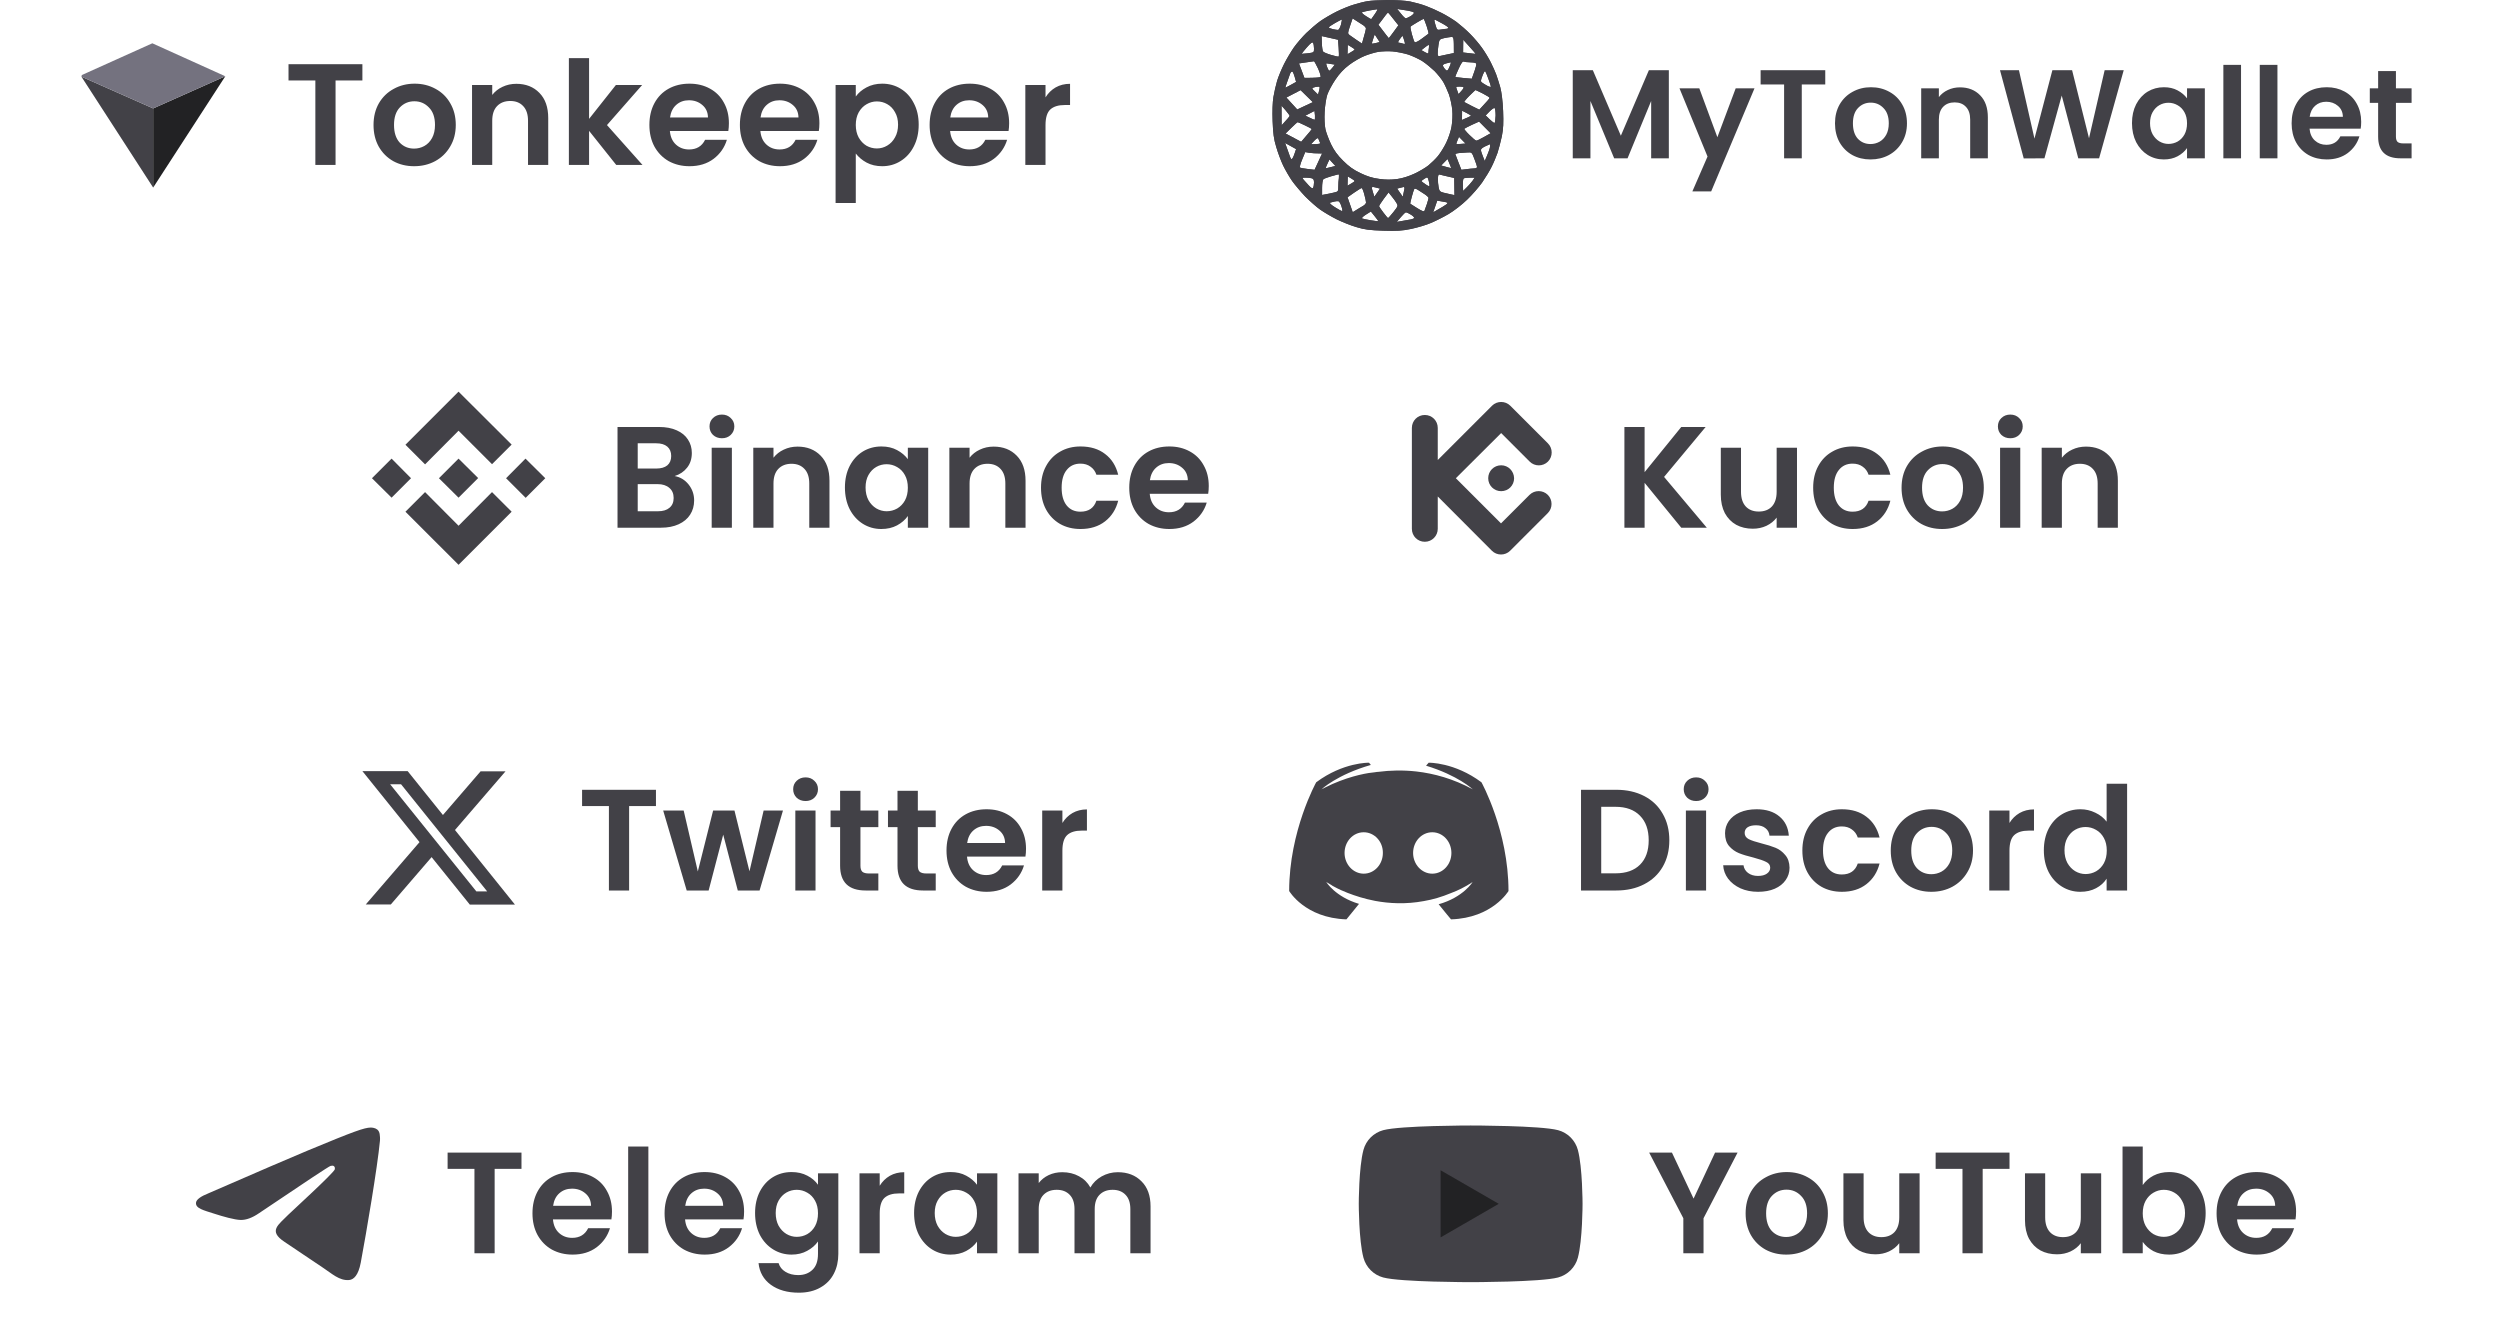 <svg width="379" height="200" viewBox="0 0 379 200" fill="none" xmlns="http://www.w3.org/2000/svg">
<path d="M12.344 11.624L23.219 28.436V16.436L12.344 11.624Z" fill="#424147"/>
<path d="M34.156 11.562L23.219 16.437V28.437L34.156 11.562Z" fill="#222224"/>
<path d="M12.406 11.375L12.344 11.625L23.219 16.438L34.156 11.563L23.094 6.563L12.406 11.375Z" fill="#74727F"/>
<path d="M54.939 9.731V12.203H50.87V25H47.808V12.203H43.739V9.731H54.939ZM62.774 25.197C61.607 25.197 60.557 24.942 59.624 24.431C58.69 23.906 57.954 23.17 57.414 22.222C56.889 21.274 56.627 20.18 56.627 18.941C56.627 17.701 56.897 16.607 57.436 15.659C57.99 14.711 58.741 13.982 59.689 13.472C60.637 12.947 61.694 12.684 62.861 12.684C64.028 12.684 65.085 12.947 66.033 13.472C66.981 13.982 67.725 14.711 68.264 15.659C68.819 16.607 69.096 17.701 69.096 18.941C69.096 20.18 68.811 21.274 68.243 22.222C67.688 23.17 66.93 23.906 65.968 24.431C65.019 24.942 63.955 25.197 62.774 25.197ZM62.774 22.528C63.328 22.528 63.846 22.397 64.327 22.134C64.823 21.857 65.216 21.449 65.508 20.909C65.8 20.37 65.946 19.713 65.946 18.941C65.946 17.788 65.639 16.906 65.027 16.294C64.429 15.667 63.693 15.353 62.818 15.353C61.943 15.353 61.206 15.667 60.608 16.294C60.025 16.906 59.733 17.788 59.733 18.941C59.733 20.093 60.017 20.982 60.586 21.609C61.169 22.222 61.899 22.528 62.774 22.528ZM78.276 12.706C79.72 12.706 80.887 13.166 81.776 14.084C82.666 14.989 83.111 16.257 83.111 17.891V25H80.048V18.306C80.048 17.344 79.808 16.607 79.326 16.097C78.845 15.572 78.189 15.309 77.358 15.309C76.512 15.309 75.841 15.572 75.345 16.097C74.864 16.607 74.623 17.344 74.623 18.306V25H71.561V12.881H74.623V14.391C75.032 13.866 75.549 13.457 76.176 13.166C76.818 12.859 77.518 12.706 78.276 12.706ZM93.417 25L89.304 19.837V25H86.242V8.812H89.304V18.022L93.373 12.881H97.354L92.017 18.962L97.398 25H93.417ZM110.501 18.678C110.501 19.116 110.472 19.509 110.413 19.859H101.554C101.627 20.734 101.933 21.42 102.473 21.916C103.012 22.412 103.676 22.659 104.463 22.659C105.601 22.659 106.41 22.171 106.892 21.194H110.195C109.845 22.36 109.174 23.323 108.182 24.081C107.19 24.825 105.973 25.197 104.529 25.197C103.362 25.197 102.312 24.942 101.379 24.431C100.46 23.906 99.738 23.17 99.213 22.222C98.703 21.274 98.448 20.18 98.448 18.941C98.448 17.686 98.703 16.585 99.213 15.637C99.724 14.69 100.438 13.96 101.357 13.45C102.276 12.94 103.333 12.684 104.529 12.684C105.681 12.684 106.709 12.932 107.613 13.428C108.532 13.924 109.239 14.631 109.735 15.55C110.246 16.454 110.501 17.497 110.501 18.678ZM107.329 17.803C107.314 17.016 107.03 16.389 106.476 15.922C105.922 15.441 105.244 15.2 104.442 15.2C103.683 15.2 103.042 15.433 102.517 15.9C102.006 16.352 101.693 16.986 101.576 17.803H107.329ZM124.221 18.678C124.221 19.116 124.191 19.509 124.133 19.859H115.274C115.347 20.734 115.653 21.42 116.193 21.916C116.732 22.412 117.396 22.659 118.183 22.659C119.321 22.659 120.13 22.171 120.611 21.194H123.914C123.564 22.36 122.894 23.323 121.902 24.081C120.91 24.825 119.693 25.197 118.249 25.197C117.082 25.197 116.032 24.942 115.099 24.431C114.18 23.906 113.458 23.17 112.933 22.222C112.423 21.274 112.168 20.18 112.168 18.941C112.168 17.686 112.423 16.585 112.933 15.637C113.444 14.69 114.158 13.96 115.077 13.45C115.996 12.94 117.053 12.684 118.249 12.684C119.401 12.684 120.429 12.932 121.333 13.428C122.252 13.924 122.959 14.631 123.455 15.55C123.965 16.454 124.221 17.497 124.221 18.678ZM121.049 17.803C121.034 17.016 120.75 16.389 120.196 15.922C119.641 15.441 118.963 15.2 118.161 15.2C117.403 15.2 116.761 15.433 116.236 15.9C115.726 16.352 115.412 16.986 115.296 17.803H121.049ZM129.737 14.631C130.131 14.077 130.671 13.618 131.356 13.253C132.056 12.874 132.851 12.684 133.74 12.684C134.776 12.684 135.709 12.94 136.54 13.45C137.386 13.96 138.05 14.69 138.531 15.637C139.027 16.571 139.275 17.657 139.275 18.897C139.275 20.137 139.027 21.238 138.531 22.2C138.05 23.148 137.386 23.884 136.54 24.409C135.709 24.934 134.776 25.197 133.74 25.197C132.851 25.197 132.063 25.015 131.378 24.65C130.707 24.285 130.16 23.826 129.737 23.272V30.775H126.675V12.881H129.737V14.631ZM136.147 18.897C136.147 18.168 135.993 17.541 135.687 17.016C135.396 16.476 135.002 16.068 134.506 15.791C134.025 15.514 133.5 15.375 132.931 15.375C132.377 15.375 131.852 15.521 131.356 15.812C130.875 16.09 130.481 16.498 130.175 17.038C129.883 17.577 129.737 18.212 129.737 18.941C129.737 19.67 129.883 20.304 130.175 20.844C130.481 21.383 130.875 21.799 131.356 22.091C131.852 22.368 132.377 22.506 132.931 22.506C133.5 22.506 134.025 22.36 134.506 22.069C135.002 21.777 135.396 21.361 135.687 20.822C135.993 20.282 136.147 19.641 136.147 18.897ZM152.985 18.678C152.985 19.116 152.955 19.509 152.897 19.859H144.038C144.111 20.734 144.417 21.42 144.956 21.916C145.496 22.412 146.16 22.659 146.947 22.659C148.085 22.659 148.894 22.171 149.375 21.194H152.678C152.328 22.36 151.657 23.323 150.666 24.081C149.674 24.825 148.456 25.197 147.013 25.197C145.846 25.197 144.796 24.942 143.863 24.431C142.944 23.906 142.222 23.17 141.697 22.222C141.187 21.274 140.931 20.18 140.931 18.941C140.931 17.686 141.187 16.585 141.697 15.637C142.207 14.69 142.922 13.96 143.841 13.45C144.76 12.94 145.817 12.684 147.013 12.684C148.165 12.684 149.193 12.932 150.097 13.428C151.016 13.924 151.723 14.631 152.219 15.55C152.729 16.454 152.985 17.497 152.985 18.678ZM149.813 17.803C149.798 17.016 149.514 16.389 148.96 15.922C148.405 15.441 147.727 15.2 146.925 15.2C146.167 15.2 145.525 15.433 145 15.9C144.49 16.352 144.176 16.986 144.06 17.803H149.813ZM158.501 14.762C158.895 14.121 159.405 13.618 160.032 13.253C160.674 12.889 161.403 12.706 162.22 12.706V15.922H161.411C160.448 15.922 159.719 16.148 159.223 16.6C158.742 17.052 158.501 17.84 158.501 18.962V25H155.439V12.881H158.501V14.762Z" fill="#424147"/>
<path fill-rule="evenodd" clip-rule="evenodd" d="M210.367 0C211.576 0 213.048 0.088 213.784 0.228C214.467 0.368 215.554 0.666 216.185 0.911C216.816 1.139 217.885 1.612 218.551 1.962C219.217 2.295 220.251 2.926 220.829 3.347C221.407 3.785 222.336 4.591 222.897 5.169C223.458 5.729 224.264 6.676 224.667 7.254C225.087 7.832 225.683 8.813 225.999 9.444C226.314 10.075 226.682 10.898 226.822 11.284C226.963 11.669 227.243 12.545 227.436 13.211C227.646 13.999 227.804 15.278 227.874 16.803C227.944 18.66 227.909 19.483 227.681 20.657C227.506 21.481 227.208 22.62 227.015 23.198C226.805 23.776 226.419 24.722 226.121 25.3C225.841 25.879 225.193 26.93 224.702 27.648C224.211 28.349 223.177 29.541 222.406 30.276C221.635 31.03 220.373 31.994 219.602 32.449C218.831 32.905 217.604 33.518 216.886 33.816C216.167 34.131 214.818 34.517 213.907 34.709C212.54 34.99 211.769 35.042 209.701 34.972C207.633 34.902 206.879 34.814 205.635 34.429C204.776 34.184 203.444 33.641 202.656 33.255C201.85 32.852 200.728 32.186 200.15 31.783C199.571 31.38 198.555 30.469 197.871 29.786C197.206 29.085 196.312 28.034 195.891 27.438C195.471 26.842 194.857 25.773 194.524 25.09C194.191 24.389 193.718 23.128 193.473 22.269C193.105 21.078 193 20.237 192.929 18.38C192.877 16.908 192.912 15.524 193.052 14.7C193.175 13.982 193.42 12.878 193.613 12.247C193.806 11.617 194.279 10.478 194.664 9.707C195.05 8.936 195.733 7.797 196.172 7.166C196.627 6.535 197.468 5.554 198.047 4.994C198.625 4.433 199.571 3.627 200.15 3.206C200.728 2.803 201.832 2.155 202.603 1.77C203.374 1.384 204.566 0.894 205.232 0.701C205.898 0.491 206.862 0.245 207.335 0.175C207.826 0.088 209.175 0.018 210.367 0V0ZM206.546 1.84C206.371 1.892 206.529 2.085 207.072 2.435C207.51 2.716 207.861 2.926 207.878 2.909C207.878 2.891 208.123 2.541 208.421 2.138C208.719 1.717 208.877 1.402 208.772 1.402C208.649 1.419 208.176 1.489 207.685 1.577C207.212 1.665 206.686 1.787 206.546 1.84ZM212.382 2.067C212.68 2.453 213.03 2.786 213.118 2.786C213.223 2.768 213.556 2.628 213.872 2.435C214.17 2.243 214.397 2.015 214.345 1.91C214.292 1.822 213.924 1.7 213.521 1.629C213.101 1.577 212.557 1.489 212.294 1.437L211.804 1.349L212.382 2.067ZM209.368 3.224L208.965 3.75C210.156 5.326 210.524 5.782 210.542 5.782C210.577 5.764 210.91 5.326 211.295 4.801L211.996 3.837C210.84 2.348 210.454 1.91 210.419 1.91C210.367 1.927 210.209 2.103 210.051 2.313C209.893 2.523 209.596 2.944 209.368 3.224ZM204.671 3.925C204.303 5.011 204.303 5.081 204.583 5.309C204.759 5.432 205.249 5.782 205.688 6.08L206.476 6.605C206.949 5.011 207.072 4.433 207.072 4.293C207.054 4.152 206.809 3.89 206.494 3.714C206.196 3.522 205.74 3.241 205.512 3.084L205.057 2.786L204.671 3.925ZM213.854 4.012C213.784 4.065 213.872 4.573 214.029 5.151C214.187 5.729 214.38 6.29 214.45 6.378C214.555 6.483 214.958 6.308 215.536 5.87C216.045 5.484 216.5 5.151 216.553 5.116C216.605 5.081 216.483 4.573 216.29 3.995C216.097 3.399 215.887 2.909 215.834 2.873C215.782 2.856 215.344 3.084 214.853 3.382C214.362 3.679 213.907 3.96 213.854 4.012ZM201.447 4.152C201.464 4.223 201.727 4.345 202.042 4.415C202.358 4.485 202.726 4.538 202.848 4.538C202.954 4.538 203.164 4.188 203.287 3.75C203.392 3.311 203.462 2.961 203.409 2.961C203.357 2.961 202.901 3.206 202.375 3.504C201.867 3.785 201.447 4.082 201.447 4.152ZM217.657 3.907C217.85 4.555 217.885 4.573 218.481 4.468C218.814 4.415 219.199 4.363 219.322 4.363C219.427 4.363 219.55 4.293 219.567 4.223C219.585 4.135 219.164 3.837 218.638 3.557C218.13 3.276 217.639 3.031 217.587 2.996C217.517 2.961 217.464 2.996 217.447 3.084C217.447 3.154 217.534 3.539 217.657 3.907ZM208.176 5.887C208.036 6.255 207.966 6.57 208.001 6.605C208.036 6.64 208.299 6.588 208.597 6.518L209.157 6.378L208.404 5.221L208.176 5.887ZM200.395 6.535C200.413 7.131 200.5 7.692 200.57 7.797C200.64 7.92 201.184 8.147 201.779 8.323C202.393 8.515 202.919 8.62 202.954 8.568C202.989 8.515 202.989 7.92 202.936 7.254L202.848 6.027L200.36 5.467L200.395 6.535ZM212.031 6.465C212.154 6.465 212.435 6.535 212.662 6.605C213.048 6.728 213.048 6.711 212.873 6.115C212.768 5.782 212.662 5.484 212.627 5.449C212.61 5.414 212.4 5.642 212.207 5.94C211.961 6.273 211.891 6.465 212.031 6.465ZM218.078 6.781C218.007 7.236 217.955 7.832 217.955 8.095C217.955 8.463 218.025 8.55 218.253 8.498C218.428 8.463 218.971 8.34 219.48 8.235L220.408 8.042C220.408 5.659 220.391 5.589 220.005 5.607C219.795 5.624 219.304 5.694 218.919 5.782C218.253 5.94 218.2 5.975 218.078 6.781ZM221.81 7.955C223.23 8.13 223.668 8.165 223.685 8.165C223.721 8.147 223.3 7.657 222.774 7.079L221.828 6.027L221.81 7.955ZM197.328 8.165C197.346 8.165 197.784 8.13 198.292 8.077C199.203 7.955 199.203 7.955 199.203 7.341C199.203 7.008 199.133 6.623 199.063 6.5C198.958 6.325 198.695 6.518 198.099 7.201C197.661 7.709 197.311 8.147 197.328 8.165ZM204.286 8.217C205.109 7.744 205.355 7.569 205.355 7.517C205.372 7.464 205.127 7.271 204.846 7.114L204.321 6.798L204.286 8.217ZM215.484 7.604C216.518 8.2 216.553 8.2 216.553 7.92C216.553 7.744 216.588 7.429 216.623 7.219C216.658 6.991 216.641 6.816 216.588 6.816C216.518 6.816 216.237 6.991 215.975 7.219L215.484 7.604ZM206.914 8.463C206.283 8.708 205.214 9.321 204.548 9.829C203.707 10.46 203.059 11.161 202.445 12.072C201.955 12.79 201.411 13.807 201.219 14.35C201.043 14.875 200.868 16.032 200.816 16.978C200.763 17.959 200.816 19.028 200.938 19.606C201.061 20.132 201.447 21.148 201.797 21.884C202.235 22.795 202.778 23.548 203.62 24.372C204.496 25.248 205.179 25.738 206.248 26.247C207.265 26.737 208.106 27 209.105 27.123C210.086 27.263 210.892 27.263 211.821 27.14C212.662 27.017 213.591 26.72 214.45 26.317C215.168 25.984 216.115 25.423 216.553 25.073C216.973 24.722 217.639 24.091 218.007 23.636C218.358 23.198 218.936 22.287 219.252 21.621C219.585 20.938 219.953 19.834 220.058 19.168C220.181 18.45 220.233 17.398 220.163 16.663C220.093 15.962 219.865 14.893 219.655 14.297C219.427 13.701 219.041 12.843 218.796 12.422C218.533 11.984 217.937 11.248 217.482 10.775C217.009 10.32 216.202 9.654 215.677 9.304C215.133 8.953 214.152 8.498 213.486 8.27C212.803 8.06 211.734 7.849 211.12 7.797C210.489 7.744 209.543 7.779 209.017 7.849C208.474 7.937 207.528 8.217 206.914 8.463ZM197.486 9.531L196.925 9.619L197.749 11.809C199.519 11.809 200.115 11.739 200.185 11.669C200.272 11.599 200.097 11.021 199.817 10.39C199.519 9.759 199.238 9.269 199.203 9.286C199.151 9.304 198.87 9.339 198.59 9.374C198.292 9.409 197.801 9.479 197.486 9.531ZM220.619 11.669C220.636 11.687 221.214 11.757 221.898 11.827L223.125 11.932C223.861 9.917 223.896 9.672 223.703 9.566C223.58 9.496 223.177 9.444 222.809 9.444C222.441 9.444 222.038 9.391 221.915 9.339C221.74 9.251 221.512 9.584 221.127 10.425C220.811 11.091 220.601 11.652 220.619 11.669ZM218.796 10.092C218.884 10.267 219.059 10.495 219.199 10.618C219.392 10.793 219.497 10.705 219.742 10.127C219.918 9.742 219.988 9.444 219.918 9.444C219.848 9.461 219.532 9.531 219.217 9.619C218.761 9.759 218.673 9.847 218.796 10.092ZM201.499 10.723C201.569 10.74 201.779 10.53 201.99 10.267L202.358 9.794C201.464 9.654 201.166 9.602 201.096 9.602C201.026 9.619 201.061 9.847 201.184 10.145C201.289 10.443 201.447 10.705 201.499 10.723ZM224.737 12.563C224.912 12.685 225.263 12.896 225.526 13.036C225.806 13.176 226.016 13.211 226.016 13.123C226.016 13.018 225.841 12.492 225.631 11.932C225.438 11.371 225.21 10.863 225.158 10.793C225.087 10.723 224.912 11.038 224.737 11.494C224.439 12.3 224.439 12.335 224.737 12.563ZM195.155 12.37C194.962 12.878 194.84 13.299 194.857 13.299C194.875 13.299 195.26 13.106 195.698 12.861L196.487 12.422C196.172 11.196 195.996 10.845 195.891 10.845C195.804 10.845 195.663 10.968 195.593 11.143C195.541 11.319 195.33 11.862 195.155 12.37ZM199.326 13.859L199.817 14.332C200.15 13.176 200.132 13.123 199.817 13.141C199.624 13.141 199.326 13.193 199.151 13.263C198.853 13.369 198.87 13.421 199.326 13.859ZM220.934 13.772L221.109 14.262C221.775 13.579 221.933 13.316 221.88 13.246C221.845 13.176 221.565 13.123 221.285 13.123C220.987 13.123 220.759 13.158 220.759 13.211C220.759 13.246 220.829 13.509 220.934 13.772ZM195.015 14.788L196.662 16.593L199.028 15.489L197.17 13.666L195.015 14.788ZM221.986 15.471C222.038 15.506 222.564 15.787 223.16 16.084L224.264 16.628C225.473 15.348 225.824 14.91 225.824 14.84C225.841 14.77 225.368 14.472 224.79 14.175C224.211 13.894 223.721 13.649 223.685 13.649C223.65 13.649 223.247 14.052 222.757 14.525C222.283 14.998 221.933 15.436 221.986 15.471ZM194.296 18.993C195.243 17.977 195.523 17.626 195.506 17.556C195.506 17.486 195.225 17.101 194.892 16.715L194.279 16.014L194.296 18.993ZM225.228 17.503C226.174 18.45 226.507 18.677 226.577 18.642C226.647 18.59 226.717 18.082 226.735 17.521C226.735 16.943 226.665 16.435 226.577 16.382C226.472 16.33 226.139 16.575 225.806 16.908L225.228 17.503ZM197.889 17.539C198.923 18.047 199.256 18.169 199.308 18.152C199.344 18.134 199.361 17.819 199.344 17.468L199.273 16.82L197.889 17.539ZM221.635 18.187C222.652 17.749 222.967 17.591 223.002 17.556C223.02 17.521 222.722 17.328 222.354 17.136L221.653 16.785L221.635 18.187ZM223.142 18.923C222.564 19.203 222.038 19.466 221.986 19.518C221.933 19.553 222.284 19.991 222.774 20.465C223.247 20.938 223.721 21.341 223.826 21.323C223.913 21.323 224.439 21.078 224.982 20.762L225.981 20.202L224.229 18.432L223.142 18.923ZM194.892 20.237L197.258 21.498C198.485 20.079 198.853 19.624 198.853 19.571C198.853 19.518 198.397 19.273 197.836 19.01C197.276 18.747 196.785 18.52 196.732 18.52C196.68 18.52 196.242 18.905 195.768 19.378L194.892 20.237ZM198.748 21.866C200.132 21.849 200.22 21.814 200.08 21.551C199.992 21.376 199.904 21.13 199.852 21.008C199.805 20.856 199.606 20.961 199.256 21.323L198.748 21.866ZM220.969 21.253C220.846 21.533 220.759 21.796 220.794 21.814C220.811 21.849 221.144 21.849 221.512 21.814L222.178 21.761L221.179 20.745L220.969 21.253ZM195.155 22.602C195.33 23.11 195.523 23.653 195.593 23.829C195.646 23.986 195.751 24.127 195.821 24.127C195.891 24.127 196.084 23.794 196.224 23.373L196.487 22.602L194.822 21.674L195.155 22.602ZM224.544 22.953C224.614 23.18 224.754 23.583 224.877 23.881L225.087 24.407C225.631 23.18 225.824 22.602 225.876 22.339C225.911 22.076 225.911 21.866 225.859 21.866C225.788 21.884 225.455 22.041 225.087 22.217C224.544 22.497 224.457 22.637 224.544 22.953ZM197.416 24.162C197.153 24.775 197.013 25.335 197.065 25.388C197.135 25.458 197.661 25.546 198.239 25.616L199.291 25.738L200.43 23.268C199.414 23.268 198.835 23.215 198.485 23.163L197.871 23.058L197.416 24.162ZM220.636 23.391C220.654 23.461 220.864 24.021 221.109 24.635L221.547 25.738C222.774 25.581 223.3 25.528 223.528 25.528C223.738 25.528 223.913 25.441 223.913 25.318C223.913 25.195 223.738 24.635 223.51 24.074C223.142 23.093 223.107 23.075 222.511 23.11C222.178 23.128 221.6 23.163 221.25 23.198C220.882 23.233 220.601 23.32 220.636 23.391ZM200.991 25.476C201.026 25.511 201.359 25.441 201.744 25.335L202.445 25.16C201.762 24.424 201.569 24.197 201.569 24.179C201.552 24.162 201.411 24.424 201.254 24.792C201.078 25.143 200.973 25.458 200.991 25.476ZM218.481 25.09C219.637 25.423 219.988 25.493 219.988 25.476C220.005 25.458 219.883 25.143 219.725 24.775L219.444 24.109L218.481 25.09ZM200.623 27.175C200.518 27.28 200.43 27.858 200.43 28.472V29.558C201.324 29.4 201.867 29.278 202.235 29.19C202.866 29.05 202.884 29.015 202.884 28.297C202.884 27.876 202.919 27.298 202.971 26.982C203.006 26.667 202.989 26.422 202.919 26.422C202.848 26.439 202.358 26.562 201.815 26.72C201.254 26.877 200.728 27.088 200.623 27.175ZM218.095 28.384C218.2 28.962 218.305 29.067 218.831 29.208C219.164 29.295 219.69 29.4 219.97 29.47L220.496 29.576L220.461 26.982C218.901 26.632 218.358 26.492 218.235 26.457C218.078 26.404 218.007 26.579 217.99 27.052C217.972 27.421 218.025 28.016 218.095 28.384ZM204.286 28.156C205.109 27.683 205.355 27.508 205.355 27.456C205.372 27.403 205.144 27.21 204.846 27.052L204.321 26.737L204.286 28.156ZM215.501 27.456C215.501 27.508 215.782 27.718 216.115 27.946C216.658 28.297 216.728 28.297 216.711 28.034C216.693 27.858 216.623 27.508 216.553 27.263C216.413 26.825 216.395 26.825 215.957 27.088C215.712 27.245 215.501 27.403 215.501 27.456ZM198.415 28.121C198.783 28.524 198.976 28.612 199.063 28.472C199.133 28.349 199.203 27.981 199.203 27.683C199.203 27.228 199.116 27.088 198.818 27.017C198.59 26.965 198.187 26.93 197.889 26.93C197.416 26.93 197.398 26.965 197.626 27.245C197.766 27.403 198.117 27.806 198.415 28.121ZM221.775 28.051L221.81 28.945C222.652 28.139 223.037 27.683 223.23 27.421L223.563 26.93C222.389 26.93 221.986 26.982 221.898 27.052C221.81 27.105 221.758 27.561 221.775 28.051ZM208.159 29.208L208.351 29.821L209.21 28.594C208.579 28.419 208.299 28.367 208.194 28.349C208.071 28.332 207.966 28.384 207.966 28.472C207.966 28.542 208.053 28.875 208.159 29.208ZM211.804 28.594L212.662 29.821C212.82 29.137 212.873 28.805 212.908 28.647C212.943 28.472 212.89 28.332 212.785 28.349C212.697 28.367 212.435 28.419 212.207 28.489L211.804 28.594ZM204.286 29.909L205.074 32.169C206.02 31.573 206.476 31.31 206.686 31.188C206.914 31.047 207.089 30.837 207.089 30.697C207.089 30.539 206.967 29.996 206.827 29.47C206.686 28.927 206.511 28.507 206.424 28.507C206.353 28.507 205.845 28.822 205.284 29.208L204.286 29.909ZM214.029 29.821C213.872 30.399 213.766 30.89 213.801 30.89C213.819 30.907 214.292 31.205 214.853 31.555C215.554 31.994 215.887 32.116 215.94 31.976C215.992 31.853 216.15 31.398 216.308 30.96C216.448 30.522 216.57 30.101 216.57 29.996C216.553 29.909 216.308 29.663 215.992 29.453C215.677 29.26 215.221 28.962 214.958 28.787C214.713 28.629 214.467 28.559 214.415 28.629C214.362 28.7 214.187 29.243 214.029 29.821ZM209.771 30.154C209.368 30.697 209.052 31.205 209.07 31.275C209.087 31.345 209.385 31.783 209.718 32.221C210.069 32.677 210.384 33.062 210.419 33.062C210.472 33.062 210.84 32.659 211.243 32.151C211.944 31.258 211.961 31.205 211.716 30.785C211.576 30.539 211.243 30.084 210.98 29.768L210.507 29.173L209.771 30.154ZM201.674 30.714C201.499 30.773 201.733 31.006 202.375 31.415C202.901 31.748 203.392 32.011 203.462 32.011C203.549 32.011 203.497 31.678 203.357 31.275C203.234 30.855 203.024 30.504 202.884 30.504C202.743 30.487 202.48 30.504 202.288 30.557C202.095 30.592 201.815 30.662 201.674 30.714ZM217.271 32.186C218.568 31.45 219.076 31.135 219.234 31.012C219.409 30.89 219.497 30.75 219.409 30.714C219.339 30.679 218.971 30.592 218.586 30.539L217.885 30.417L217.271 32.186ZM207.072 32.537C206.651 32.799 206.389 33.062 206.494 33.115C206.581 33.167 207.177 33.29 207.808 33.395C208.421 33.5 208.947 33.553 208.965 33.535C208.982 33.518 208.719 33.185 208.404 32.782L207.826 32.064L207.072 32.537ZM211.751 33.64C212.557 33.483 213.136 33.395 213.539 33.325C213.959 33.273 214.327 33.15 214.38 33.062C214.432 32.957 214.205 32.729 213.889 32.537C213.574 32.344 213.241 32.186 213.153 32.186C213.048 32.186 212.697 32.519 212.364 32.922L211.751 33.64Z" fill="#424147"/>
<path fill-rule="evenodd" clip-rule="evenodd" d="M210.367 0C211.576 0 213.048 0.088 213.784 0.228C214.467 0.368 215.554 0.666 216.185 0.911C216.816 1.139 217.885 1.612 218.551 1.962C219.217 2.295 220.251 2.926 220.829 3.347C221.407 3.785 222.336 4.591 222.897 5.169C223.458 5.729 224.264 6.676 224.667 7.254C225.087 7.832 225.683 8.813 225.999 9.444C226.314 10.075 226.682 10.898 226.822 11.284C226.963 11.669 227.243 12.545 227.436 13.211C227.646 13.999 227.804 15.278 227.874 16.803C227.944 18.66 227.909 19.483 227.681 20.657C227.506 21.481 227.208 22.62 227.015 23.198C226.805 23.776 226.419 24.722 226.121 25.3C225.841 25.879 225.193 26.93 224.702 27.648C224.211 28.349 223.177 29.541 222.406 30.276C221.635 31.03 220.373 31.994 219.602 32.449C218.831 32.905 217.604 33.518 216.886 33.816C216.167 34.131 214.818 34.517 213.907 34.709C212.54 34.99 211.769 35.042 209.701 34.972C207.633 34.902 206.879 34.814 205.635 34.429C204.776 34.184 203.444 33.641 202.656 33.255C201.85 32.852 200.728 32.186 200.15 31.783C199.571 31.38 198.555 30.469 197.871 29.786C197.206 29.085 196.312 28.034 195.891 27.438C195.471 26.842 194.857 25.773 194.524 25.09C194.191 24.389 193.718 23.128 193.473 22.269C193.105 21.078 193 20.237 192.929 18.38C192.877 16.908 192.912 15.524 193.052 14.7C193.175 13.982 193.42 12.878 193.613 12.247C193.806 11.617 194.279 10.478 194.664 9.707C195.05 8.936 195.733 7.797 196.172 7.166C196.627 6.535 197.468 5.554 198.047 4.994C198.625 4.433 199.571 3.627 200.15 3.206C200.728 2.803 201.832 2.155 202.603 1.77C203.374 1.384 204.566 0.894 205.232 0.701C205.898 0.491 206.862 0.245 207.335 0.175C207.826 0.088 209.175 0.018 210.367 0V0ZM206.546 1.84C206.371 1.892 206.529 2.085 207.072 2.435C207.51 2.716 207.861 2.926 207.878 2.909C207.878 2.891 208.123 2.541 208.421 2.138C208.719 1.717 208.877 1.402 208.772 1.402C208.649 1.419 208.176 1.489 207.685 1.577C207.212 1.665 206.686 1.787 206.546 1.84ZM212.382 2.067C212.68 2.453 213.03 2.786 213.118 2.786C213.223 2.768 213.556 2.628 213.872 2.435C214.17 2.243 214.397 2.015 214.345 1.91C214.292 1.822 213.924 1.7 213.521 1.629C213.101 1.577 212.557 1.489 212.294 1.437L211.804 1.349L212.382 2.067ZM209.368 3.224L208.965 3.75C210.156 5.326 210.524 5.782 210.542 5.782C210.577 5.764 210.91 5.326 211.295 4.801L211.996 3.837C210.84 2.348 210.454 1.91 210.419 1.91C210.367 1.927 210.209 2.103 210.051 2.313C209.893 2.523 209.596 2.944 209.368 3.224ZM204.671 3.925C204.303 5.011 204.303 5.081 204.583 5.309C204.759 5.432 205.249 5.782 205.688 6.08L206.476 6.605C206.949 5.011 207.072 4.433 207.072 4.293C207.054 4.152 206.809 3.89 206.494 3.714C206.196 3.522 205.74 3.241 205.512 3.084L205.057 2.786L204.671 3.925ZM213.854 4.012C213.784 4.065 213.872 4.573 214.029 5.151C214.187 5.729 214.38 6.29 214.45 6.378C214.555 6.483 214.958 6.308 215.536 5.87C216.045 5.484 216.5 5.151 216.553 5.116C216.605 5.081 216.483 4.573 216.29 3.995C216.097 3.399 215.887 2.909 215.834 2.873C215.782 2.856 215.344 3.084 214.853 3.382C214.362 3.679 213.907 3.96 213.854 4.012ZM201.447 4.152C201.464 4.223 201.727 4.345 202.042 4.415C202.358 4.485 202.726 4.538 202.848 4.538C202.954 4.538 203.164 4.188 203.287 3.75C203.392 3.311 203.462 2.961 203.409 2.961C203.357 2.961 202.901 3.206 202.375 3.504C201.867 3.785 201.447 4.082 201.447 4.152ZM217.657 3.907C217.85 4.555 217.885 4.573 218.481 4.468C218.814 4.415 219.199 4.363 219.322 4.363C219.427 4.363 219.55 4.293 219.567 4.223C219.585 4.135 219.164 3.837 218.638 3.557C218.13 3.276 217.639 3.031 217.587 2.996C217.517 2.961 217.464 2.996 217.447 3.084C217.447 3.154 217.534 3.539 217.657 3.907ZM208.176 5.887C208.036 6.255 207.966 6.57 208.001 6.605C208.036 6.64 208.299 6.588 208.597 6.518L209.157 6.378L208.404 5.221L208.176 5.887ZM200.395 6.535C200.413 7.131 200.5 7.692 200.57 7.797C200.64 7.92 201.184 8.147 201.779 8.323C202.393 8.515 202.919 8.62 202.954 8.568C202.989 8.515 202.989 7.92 202.936 7.254L202.848 6.027L200.36 5.467L200.395 6.535ZM212.031 6.465C212.154 6.465 212.435 6.535 212.662 6.605C213.048 6.728 213.048 6.711 212.873 6.115C212.768 5.782 212.662 5.484 212.627 5.449C212.61 5.414 212.4 5.642 212.207 5.94C211.961 6.273 211.891 6.465 212.031 6.465ZM218.078 6.781C218.007 7.236 217.955 7.832 217.955 8.095C217.955 8.463 218.025 8.55 218.253 8.498C218.428 8.463 218.971 8.34 219.48 8.235L220.408 8.042C220.408 5.659 220.391 5.589 220.005 5.607C219.795 5.624 219.304 5.694 218.919 5.782C218.253 5.94 218.2 5.975 218.078 6.781ZM221.81 7.955C223.23 8.13 223.668 8.165 223.685 8.165C223.721 8.147 223.3 7.657 222.774 7.079L221.828 6.027L221.81 7.955ZM197.328 8.165C197.346 8.165 197.784 8.13 198.292 8.077C199.203 7.955 199.203 7.955 199.203 7.341C199.203 7.008 199.133 6.623 199.063 6.5C198.958 6.325 198.695 6.518 198.099 7.201C197.661 7.709 197.311 8.147 197.328 8.165ZM204.286 8.217C205.109 7.744 205.355 7.569 205.355 7.517C205.372 7.464 205.127 7.271 204.846 7.114L204.321 6.798L204.286 8.217ZM215.484 7.604C216.518 8.2 216.553 8.2 216.553 7.92C216.553 7.744 216.588 7.429 216.623 7.219C216.658 6.991 216.641 6.816 216.588 6.816C216.518 6.816 216.237 6.991 215.975 7.219L215.484 7.604ZM206.914 8.463C206.283 8.708 205.214 9.321 204.548 9.829C203.707 10.46 203.059 11.161 202.445 12.072C201.955 12.79 201.411 13.807 201.219 14.35C201.043 14.875 200.868 16.032 200.816 16.978C200.763 17.959 200.816 19.028 200.938 19.606C201.061 20.132 201.447 21.148 201.797 21.884C202.235 22.795 202.778 23.548 203.62 24.372C204.496 25.248 205.179 25.738 206.248 26.247C207.265 26.737 208.106 27 209.105 27.123C210.086 27.263 210.892 27.263 211.821 27.14C212.662 27.017 213.591 26.72 214.45 26.317C215.168 25.984 216.115 25.423 216.553 25.073C216.973 24.722 217.639 24.091 218.007 23.636C218.358 23.198 218.936 22.287 219.252 21.621C219.585 20.938 219.953 19.834 220.058 19.168C220.181 18.45 220.233 17.398 220.163 16.663C220.093 15.962 219.865 14.893 219.655 14.297C219.427 13.701 219.041 12.843 218.796 12.422C218.533 11.984 217.937 11.248 217.482 10.775C217.009 10.32 216.202 9.654 215.677 9.304C215.133 8.953 214.152 8.498 213.486 8.27C212.803 8.06 211.734 7.849 211.12 7.797C210.489 7.744 209.543 7.779 209.017 7.849C208.474 7.937 207.528 8.217 206.914 8.463ZM197.486 9.531L196.925 9.619L197.749 11.809C199.519 11.809 200.115 11.739 200.185 11.669C200.272 11.599 200.097 11.021 199.817 10.39C199.519 9.759 199.238 9.269 199.203 9.286C199.151 9.304 198.87 9.339 198.59 9.374C198.292 9.409 197.801 9.479 197.486 9.531ZM220.619 11.669C220.636 11.687 221.214 11.757 221.898 11.827L223.125 11.932C223.861 9.917 223.896 9.672 223.703 9.566C223.58 9.496 223.177 9.444 222.809 9.444C222.441 9.444 222.038 9.391 221.915 9.339C221.74 9.251 221.512 9.584 221.127 10.425C220.811 11.091 220.601 11.652 220.619 11.669ZM218.796 10.092C218.884 10.267 219.059 10.495 219.199 10.618C219.392 10.793 219.497 10.705 219.742 10.127C219.918 9.742 219.988 9.444 219.918 9.444C219.848 9.461 219.532 9.531 219.217 9.619C218.761 9.759 218.673 9.847 218.796 10.092ZM201.499 10.723C201.569 10.74 201.779 10.53 201.99 10.267L202.358 9.794C201.464 9.654 201.166 9.602 201.096 9.602C201.026 9.619 201.061 9.847 201.184 10.145C201.289 10.443 201.447 10.705 201.499 10.723ZM224.737 12.563C224.912 12.685 225.263 12.896 225.526 13.036C225.806 13.176 226.016 13.211 226.016 13.123C226.016 13.018 225.841 12.492 225.631 11.932C225.438 11.371 225.21 10.863 225.158 10.793C225.087 10.723 224.912 11.038 224.737 11.494C224.439 12.3 224.439 12.335 224.737 12.563ZM195.155 12.37C194.962 12.878 194.84 13.299 194.857 13.299C194.875 13.299 195.26 13.106 195.698 12.861L196.487 12.422C196.172 11.196 195.996 10.845 195.891 10.845C195.804 10.845 195.663 10.968 195.593 11.143C195.541 11.319 195.33 11.862 195.155 12.37ZM199.326 13.859L199.817 14.332C200.15 13.176 200.132 13.123 199.817 13.141C199.624 13.141 199.326 13.193 199.151 13.263C198.853 13.369 198.87 13.421 199.326 13.859ZM220.934 13.772L221.109 14.262C221.775 13.579 221.933 13.316 221.88 13.246C221.845 13.176 221.565 13.123 221.285 13.123C220.987 13.123 220.759 13.158 220.759 13.211C220.759 13.246 220.829 13.509 220.934 13.772ZM195.015 14.788L196.662 16.593L199.028 15.489L197.17 13.666L195.015 14.788ZM221.986 15.471C222.038 15.506 222.564 15.787 223.16 16.084L224.264 16.628C225.473 15.348 225.824 14.91 225.824 14.84C225.841 14.77 225.368 14.472 224.79 14.175C224.211 13.894 223.721 13.649 223.685 13.649C223.65 13.649 223.247 14.052 222.757 14.525C222.283 14.998 221.933 15.436 221.986 15.471ZM194.296 18.993C195.243 17.977 195.523 17.626 195.506 17.556C195.506 17.486 195.225 17.101 194.892 16.715L194.279 16.014L194.296 18.993ZM225.228 17.503C226.174 18.45 226.507 18.677 226.577 18.642C226.647 18.59 226.717 18.082 226.735 17.521C226.735 16.943 226.665 16.435 226.577 16.382C226.472 16.33 226.139 16.575 225.806 16.908L225.228 17.503ZM197.889 17.539C198.923 18.047 199.256 18.169 199.308 18.152C199.344 18.134 199.361 17.819 199.344 17.468L199.273 16.82L197.889 17.539ZM221.635 18.187C222.652 17.749 222.967 17.591 223.002 17.556C223.02 17.521 222.722 17.328 222.354 17.136L221.653 16.785L221.635 18.187ZM223.142 18.923C222.564 19.203 222.038 19.466 221.986 19.518C221.933 19.553 222.284 19.991 222.774 20.465C223.247 20.938 223.721 21.341 223.826 21.323C223.913 21.323 224.439 21.078 224.982 20.762L225.981 20.202L224.229 18.432L223.142 18.923ZM194.892 20.237L197.258 21.498C198.485 20.079 198.853 19.624 198.853 19.571C198.853 19.518 198.397 19.273 197.836 19.01C197.276 18.747 196.785 18.52 196.732 18.52C196.68 18.52 196.242 18.905 195.768 19.378L194.892 20.237ZM198.748 21.866C200.132 21.849 200.22 21.814 200.08 21.551C199.992 21.376 199.904 21.13 199.852 21.008C199.805 20.856 199.606 20.961 199.256 21.323L198.748 21.866ZM220.969 21.253C220.846 21.533 220.759 21.796 220.794 21.814C220.811 21.849 221.144 21.849 221.512 21.814L222.178 21.761L221.179 20.745L220.969 21.253ZM195.155 22.602C195.33 23.11 195.523 23.653 195.593 23.829C195.646 23.986 195.751 24.127 195.821 24.127C195.891 24.127 196.084 23.794 196.224 23.373L196.487 22.602L194.822 21.674L195.155 22.602ZM224.544 22.953C224.614 23.18 224.754 23.583 224.877 23.881L225.087 24.407C225.631 23.18 225.824 22.602 225.876 22.339C225.911 22.076 225.911 21.866 225.859 21.866C225.788 21.884 225.455 22.041 225.087 22.217C224.544 22.497 224.457 22.637 224.544 22.953ZM197.416 24.162C197.153 24.775 197.013 25.335 197.065 25.388C197.135 25.458 197.661 25.546 198.239 25.616L199.291 25.738L200.43 23.268C199.414 23.268 198.835 23.215 198.485 23.163L197.871 23.058L197.416 24.162ZM220.636 23.391C220.654 23.461 220.864 24.021 221.109 24.635L221.547 25.738C222.774 25.581 223.3 25.528 223.528 25.528C223.738 25.528 223.913 25.441 223.913 25.318C223.913 25.195 223.738 24.635 223.51 24.074C223.142 23.093 223.107 23.075 222.511 23.11C222.178 23.128 221.6 23.163 221.25 23.198C220.882 23.233 220.601 23.32 220.636 23.391ZM200.991 25.476C201.026 25.511 201.359 25.441 201.744 25.335L202.445 25.16C201.762 24.424 201.569 24.197 201.569 24.179C201.552 24.162 201.411 24.424 201.254 24.792C201.078 25.143 200.973 25.458 200.991 25.476ZM218.481 25.09C219.637 25.423 219.988 25.493 219.988 25.476C220.005 25.458 219.883 25.143 219.725 24.775L219.444 24.109L218.481 25.09ZM200.623 27.175C200.518 27.28 200.43 27.858 200.43 28.472V29.558C201.324 29.4 201.867 29.278 202.235 29.19C202.866 29.05 202.884 29.015 202.884 28.297C202.884 27.876 202.919 27.298 202.971 26.982C203.006 26.667 202.989 26.422 202.919 26.422C202.848 26.439 202.358 26.562 201.815 26.72C201.254 26.877 200.728 27.088 200.623 27.175ZM218.095 28.384C218.2 28.962 218.305 29.067 218.831 29.208C219.164 29.295 219.69 29.4 219.97 29.47L220.496 29.576L220.461 26.982C218.901 26.632 218.358 26.492 218.235 26.457C218.078 26.404 218.007 26.579 217.99 27.052C217.972 27.421 218.025 28.016 218.095 28.384ZM204.286 28.156C205.109 27.683 205.355 27.508 205.355 27.456C205.372 27.403 205.144 27.21 204.846 27.052L204.321 26.737L204.286 28.156ZM215.501 27.456C215.501 27.508 215.782 27.718 216.115 27.946C216.658 28.297 216.728 28.297 216.711 28.034C216.693 27.858 216.623 27.508 216.553 27.263C216.413 26.825 216.395 26.825 215.957 27.088C215.712 27.245 215.501 27.403 215.501 27.456ZM198.415 28.121C198.783 28.524 198.976 28.612 199.063 28.472C199.133 28.349 199.203 27.981 199.203 27.683C199.203 27.228 199.116 27.088 198.818 27.017C198.59 26.965 198.187 26.93 197.889 26.93C197.416 26.93 197.398 26.965 197.626 27.245C197.766 27.403 198.117 27.806 198.415 28.121ZM221.775 28.051L221.81 28.945C222.652 28.139 223.037 27.683 223.23 27.421L223.563 26.93C222.389 26.93 221.986 26.982 221.898 27.052C221.81 27.105 221.758 27.561 221.775 28.051ZM208.159 29.208L208.351 29.821L209.21 28.594C208.579 28.419 208.299 28.367 208.194 28.349C208.071 28.332 207.966 28.384 207.966 28.472C207.966 28.542 208.053 28.875 208.159 29.208ZM211.804 28.594L212.662 29.821C212.82 29.137 212.873 28.805 212.908 28.647C212.943 28.472 212.89 28.332 212.785 28.349C212.697 28.367 212.435 28.419 212.207 28.489L211.804 28.594ZM204.286 29.909L205.074 32.169C206.02 31.573 206.476 31.31 206.686 31.188C206.914 31.047 207.089 30.837 207.089 30.697C207.089 30.539 206.967 29.996 206.827 29.47C206.686 28.927 206.511 28.507 206.424 28.507C206.353 28.507 205.845 28.822 205.284 29.208L204.286 29.909ZM214.029 29.821C213.872 30.399 213.766 30.89 213.801 30.89C213.819 30.907 214.292 31.205 214.853 31.555C215.554 31.994 215.887 32.116 215.94 31.976C215.992 31.853 216.15 31.398 216.308 30.96C216.448 30.522 216.57 30.101 216.57 29.996C216.553 29.909 216.308 29.663 215.992 29.453C215.677 29.26 215.221 28.962 214.958 28.787C214.713 28.629 214.467 28.559 214.415 28.629C214.362 28.7 214.187 29.243 214.029 29.821ZM209.771 30.154C209.368 30.697 209.052 31.205 209.07 31.275C209.087 31.345 209.385 31.783 209.718 32.221C210.069 32.677 210.384 33.062 210.419 33.062C210.472 33.062 210.84 32.659 211.243 32.151C211.944 31.258 211.961 31.205 211.716 30.785C211.576 30.539 211.243 30.084 210.98 29.768L210.507 29.173L209.771 30.154ZM201.674 30.714C201.499 30.773 201.733 31.006 202.375 31.415C202.901 31.748 203.392 32.011 203.462 32.011C203.549 32.011 203.497 31.678 203.357 31.275C203.234 30.855 203.024 30.504 202.884 30.504C202.743 30.487 202.48 30.504 202.288 30.557C202.095 30.592 201.815 30.662 201.674 30.714ZM217.271 32.186C218.568 31.45 219.076 31.135 219.234 31.012C219.409 30.89 219.497 30.75 219.409 30.714C219.339 30.679 218.971 30.592 218.586 30.539L217.885 30.417L217.271 32.186ZM207.072 32.537C206.651 32.799 206.389 33.062 206.494 33.115C206.581 33.167 207.177 33.29 207.808 33.395C208.421 33.5 208.947 33.553 208.965 33.535C208.982 33.518 208.719 33.185 208.404 32.782L207.826 32.064L207.072 32.537ZM211.751 33.64C212.557 33.483 213.136 33.395 213.539 33.325C213.959 33.273 214.327 33.15 214.38 33.062C214.432 32.957 214.205 32.729 213.889 32.537C213.574 32.344 213.241 32.186 213.153 32.186C213.048 32.186 212.697 32.519 212.364 32.922L211.751 33.64Z" fill="#424147"/>
<path d="M252.996 10.64V24H250.316V15.31L246.737 24H244.708L241.109 15.31V24H238.43V10.64H241.473L245.722 20.574L249.971 10.64H252.996ZM265.981 13.396L259.416 29.015H256.564L258.861 23.732L254.611 13.396H257.617L260.354 20.803L263.129 13.396H265.981ZM276.709 10.64V12.803H273.149V24H270.469V12.803H266.909V10.64H276.709ZM283.564 24.172C282.543 24.172 281.624 23.949 280.808 23.502C279.991 23.043 279.347 22.399 278.874 21.569C278.415 20.74 278.185 19.783 278.185 18.698C278.185 17.613 278.421 16.656 278.894 15.827C279.378 14.998 280.036 14.36 280.865 13.913C281.694 13.454 282.62 13.224 283.64 13.224C284.661 13.224 285.586 13.454 286.416 13.913C287.245 14.36 287.896 14.998 288.368 15.827C288.853 16.656 289.096 17.613 289.096 18.698C289.096 19.783 288.847 20.74 288.349 21.569C287.864 22.399 287.201 23.043 286.358 23.502C285.529 23.949 284.597 24.172 283.564 24.172ZM283.564 21.837C284.049 21.837 284.502 21.722 284.923 21.493C285.357 21.25 285.701 20.893 285.956 20.421C286.212 19.949 286.339 19.374 286.339 18.698C286.339 17.69 286.071 16.918 285.535 16.382C285.012 15.833 284.368 15.559 283.602 15.559C282.837 15.559 282.192 15.833 281.669 16.382C281.159 16.918 280.903 17.69 280.903 18.698C280.903 19.706 281.152 20.485 281.65 21.033C282.16 21.569 282.798 21.837 283.564 21.837ZM297.129 13.243C298.392 13.243 299.413 13.645 300.191 14.449C300.97 15.24 301.359 16.35 301.359 17.779V24H298.679V18.143C298.679 17.301 298.469 16.656 298.047 16.21C297.626 15.75 297.052 15.521 296.325 15.521C295.585 15.521 294.998 15.75 294.564 16.21C294.143 16.656 293.932 17.301 293.932 18.143V24H291.253V13.396H293.932V14.717C294.29 14.257 294.743 13.9 295.291 13.645C295.853 13.377 296.465 13.243 297.129 13.243ZM321.957 10.64L318.224 24H315.066L312.559 14.487L309.936 24L306.797 24.019L303.199 10.64H306.07L308.424 21.014L311.142 10.64H314.128L316.693 20.957L319.066 10.64H321.957ZM323.209 18.66C323.209 17.588 323.419 16.637 323.84 15.808C324.274 14.978 324.855 14.34 325.582 13.894C326.322 13.447 327.145 13.224 328.051 13.224C328.842 13.224 329.532 13.383 330.119 13.702C330.718 14.021 331.197 14.423 331.554 14.908V13.396H334.253V24H331.554V22.45C331.21 22.947 330.731 23.362 330.119 23.694C329.519 24.013 328.823 24.172 328.032 24.172C327.139 24.172 326.322 23.943 325.582 23.483C324.855 23.024 324.274 22.379 323.84 21.55C323.419 20.708 323.209 19.744 323.209 18.66ZM331.554 18.698C331.554 18.047 331.426 17.492 331.171 17.033C330.916 16.561 330.572 16.203 330.138 15.961C329.704 15.706 329.238 15.578 328.74 15.578C328.243 15.578 327.783 15.699 327.362 15.942C326.941 16.184 326.597 16.541 326.329 17.014C326.073 17.473 325.946 18.022 325.946 18.66C325.946 19.298 326.073 19.859 326.329 20.344C326.597 20.816 326.941 21.18 327.362 21.435C327.796 21.69 328.255 21.818 328.74 21.818C329.238 21.818 329.704 21.697 330.138 21.454C330.572 21.199 330.916 20.842 331.171 20.382C331.426 19.91 331.554 19.349 331.554 18.698ZM339.741 9.836V24H337.061V9.836H339.741ZM345.26 9.836V24H342.58V9.836H345.26ZM357.956 18.468C357.956 18.851 357.931 19.196 357.88 19.502H350.128C350.191 20.268 350.459 20.867 350.932 21.301C351.404 21.735 351.984 21.952 352.673 21.952C353.669 21.952 354.377 21.524 354.798 20.669H357.688C357.382 21.69 356.795 22.533 355.927 23.196C355.06 23.847 353.994 24.172 352.731 24.172C351.71 24.172 350.791 23.949 349.975 23.502C349.171 23.043 348.539 22.399 348.08 21.569C347.633 20.74 347.41 19.783 347.41 18.698C347.41 17.601 347.633 16.637 348.08 15.808C348.526 14.978 349.151 14.34 349.955 13.894C350.759 13.447 351.684 13.224 352.731 13.224C353.739 13.224 354.638 13.441 355.43 13.875C356.233 14.309 356.852 14.927 357.286 15.731C357.733 16.522 357.956 17.435 357.956 18.468ZM355.181 17.703C355.168 17.014 354.919 16.465 354.434 16.057C353.949 15.636 353.356 15.425 352.654 15.425C351.991 15.425 351.429 15.629 350.97 16.038C350.523 16.433 350.249 16.988 350.147 17.703H355.181ZM363.223 15.597V20.727C363.223 21.084 363.306 21.346 363.472 21.512C363.651 21.665 363.944 21.741 364.353 21.741H365.597V24H363.912C361.654 24 360.525 22.903 360.525 20.708V15.597H359.261V13.396H360.525V10.774H363.223V13.396H365.597V15.597H363.223Z" fill="#424147"/>
<path d="M62.311 72.5L59.365 75.448L56.39 72.5L59.364 69.526L62.311 72.5ZM69.515 65.297L74.59 70.372L77.565 67.399L69.515 59.375L61.465 67.425L64.44 70.398L69.515 65.297ZM79.666 69.526L76.718 72.5L79.692 75.474L82.665 72.5L79.666 69.526ZM69.515 79.703L64.44 74.602L61.465 77.576L69.515 85.625L77.565 77.575L74.59 74.602L69.515 79.703ZM69.515 75.449L72.489 72.474L69.515 69.527L66.541 72.5L69.515 75.448V75.449Z" fill="#424147"/>
<path d="M102.278 72.169C103.139 72.329 103.846 72.759 104.4 73.459C104.954 74.159 105.231 74.962 105.231 75.866C105.231 76.682 105.027 77.404 104.619 78.031C104.225 78.644 103.649 79.125 102.891 79.475C102.132 79.825 101.236 80 100.2 80H93.616V64.731H99.916C100.951 64.731 101.841 64.899 102.585 65.234C103.343 65.57 103.912 66.037 104.291 66.634C104.685 67.232 104.881 67.91 104.881 68.669C104.881 69.558 104.641 70.302 104.16 70.9C103.693 71.498 103.066 71.921 102.278 72.169ZM96.678 71.031H99.478C100.207 71.031 100.769 70.871 101.163 70.55C101.556 70.215 101.753 69.741 101.753 69.128C101.753 68.516 101.556 68.042 101.163 67.706C100.769 67.371 100.207 67.203 99.478 67.203H96.678V71.031ZM99.763 77.506C100.506 77.506 101.082 77.331 101.491 76.981C101.914 76.631 102.125 76.135 102.125 75.494C102.125 74.838 101.906 74.327 101.469 73.963C101.031 73.583 100.441 73.394 99.697 73.394H96.678V77.506H99.763ZM109.444 66.438C108.904 66.438 108.452 66.27 108.088 65.934C107.738 65.584 107.563 65.154 107.563 64.644C107.563 64.133 107.738 63.71 108.088 63.375C108.452 63.025 108.904 62.85 109.444 62.85C109.984 62.85 110.428 63.025 110.778 63.375C111.143 63.71 111.325 64.133 111.325 64.644C111.325 65.154 111.143 65.584 110.778 65.934C110.428 66.27 109.984 66.438 109.444 66.438ZM110.953 67.881V80H107.891V67.881H110.953ZM120.914 67.706C122.357 67.706 123.524 68.166 124.414 69.084C125.303 69.989 125.748 71.257 125.748 72.891V80H122.685V73.306C122.685 72.344 122.445 71.607 121.964 71.097C121.482 70.572 120.826 70.309 119.995 70.309C119.149 70.309 118.478 70.572 117.982 71.097C117.501 71.607 117.26 72.344 117.26 73.306V80H114.198V67.881H117.26V69.391C117.669 68.866 118.186 68.457 118.814 68.166C119.455 67.859 120.155 67.706 120.914 67.706ZM128.091 73.897C128.091 72.672 128.332 71.585 128.813 70.638C129.309 69.69 129.973 68.96 130.804 68.45C131.65 67.94 132.59 67.684 133.626 67.684C134.53 67.684 135.317 67.867 135.988 68.231C136.674 68.596 137.221 69.055 137.629 69.609V67.881H140.713V80H137.629V78.228C137.235 78.797 136.688 79.271 135.988 79.65C135.303 80.015 134.508 80.197 133.604 80.197C132.583 80.197 131.65 79.934 130.804 79.409C129.973 78.884 129.309 78.148 128.813 77.2C128.332 76.237 128.091 75.136 128.091 73.897ZM137.629 73.941C137.629 73.197 137.483 72.562 137.191 72.037C136.9 71.498 136.506 71.09 136.01 70.812C135.514 70.521 134.982 70.375 134.413 70.375C133.845 70.375 133.32 70.513 132.838 70.791C132.357 71.068 131.963 71.476 131.657 72.016C131.365 72.541 131.22 73.168 131.22 73.897C131.22 74.626 131.365 75.268 131.657 75.822C131.963 76.362 132.357 76.777 132.838 77.069C133.334 77.36 133.859 77.506 134.413 77.506C134.982 77.506 135.514 77.368 136.01 77.091C136.506 76.799 136.9 76.391 137.191 75.866C137.483 75.326 137.629 74.684 137.629 73.941ZM150.639 67.706C152.083 67.706 153.249 68.166 154.139 69.084C155.028 69.989 155.473 71.257 155.473 72.891V80H152.411V73.306C152.411 72.344 152.17 71.607 151.689 71.097C151.208 70.572 150.551 70.309 149.72 70.309C148.874 70.309 148.203 70.572 147.708 71.097C147.226 71.607 146.986 72.344 146.986 73.306V80H143.923V67.881H146.986V69.391C147.394 68.866 147.912 68.457 148.539 68.166C149.18 67.859 149.88 67.706 150.639 67.706ZM157.817 73.941C157.817 72.686 158.072 71.593 158.582 70.659C159.093 69.712 159.8 68.982 160.704 68.472C161.608 67.947 162.644 67.684 163.81 67.684C165.312 67.684 166.552 68.064 167.529 68.822C168.521 69.566 169.184 70.616 169.52 71.972H166.217C166.042 71.447 165.743 71.038 165.32 70.747C164.911 70.441 164.401 70.287 163.789 70.287C162.914 70.287 162.221 70.608 161.71 71.25C161.2 71.877 160.945 72.774 160.945 73.941C160.945 75.093 161.2 75.99 161.71 76.631C162.221 77.258 162.914 77.572 163.789 77.572C165.028 77.572 165.837 77.018 166.217 75.909H169.52C169.184 77.222 168.521 78.265 167.529 79.037C166.537 79.81 165.298 80.197 163.81 80.197C162.644 80.197 161.608 79.942 160.704 79.431C159.8 78.906 159.093 78.177 158.582 77.244C158.072 76.296 157.817 75.195 157.817 73.941ZM183.248 73.678C183.248 74.116 183.219 74.509 183.16 74.859H174.301C174.374 75.734 174.68 76.42 175.22 76.916C175.759 77.412 176.423 77.659 177.21 77.659C178.348 77.659 179.157 77.171 179.638 76.194H182.941C182.591 77.36 181.921 78.323 180.929 79.081C179.937 79.825 178.72 80.197 177.276 80.197C176.109 80.197 175.059 79.942 174.126 79.431C173.207 78.906 172.485 78.17 171.96 77.222C171.45 76.274 171.195 75.18 171.195 73.941C171.195 72.686 171.45 71.585 171.96 70.638C172.471 69.69 173.185 68.96 174.104 68.45C175.023 67.94 176.08 67.684 177.276 67.684C178.428 67.684 179.456 67.932 180.36 68.428C181.279 68.924 181.986 69.631 182.482 70.55C182.993 71.454 183.248 72.497 183.248 73.678ZM180.076 72.803C180.061 72.016 179.777 71.388 179.223 70.922C178.669 70.441 177.99 70.2 177.188 70.2C176.43 70.2 175.788 70.433 175.263 70.9C174.753 71.352 174.439 71.987 174.323 72.803H180.076Z" fill="#424147"/>
<path d="M220.707 72.5L227.553 79.346L231.879 75.02C232.638 74.262 233.886 74.262 234.645 75.02C235.403 75.778 235.403 77.027 234.645 77.785L228.936 83.494C228.178 84.252 226.929 84.252 226.171 83.494L217.964 75.265V80.171C217.964 81.242 217.095 82.133 216.002 82.133C214.909 82.133 214.04 81.264 214.04 80.171V64.873C214.04 63.781 214.909 62.911 216.002 62.911C217.095 62.911 217.964 63.781 217.964 64.873V69.735L226.193 61.506C226.951 60.748 228.2 60.748 228.958 61.506L234.667 67.215C235.425 67.973 235.425 69.222 234.667 69.98C233.909 70.738 232.66 70.738 231.902 69.98L227.576 65.654L220.707 72.5ZM227.576 70.538C226.483 70.538 225.613 71.407 225.613 72.5C225.613 73.593 226.483 74.462 227.576 74.462C228.668 74.462 229.538 73.593 229.538 72.5C229.516 71.407 228.646 70.538 227.576 70.538Z" fill="#424147"/>
<path d="M254.878 80L249.322 73.197V80H246.26V64.731H249.322V71.578L254.878 64.731H258.575L252.275 72.3L258.75 80H254.878ZM272.424 67.881V80H269.34V78.469C268.946 78.994 268.428 79.409 267.786 79.716C267.159 80.007 266.474 80.153 265.73 80.153C264.782 80.153 263.944 79.956 263.215 79.562C262.485 79.154 261.909 78.564 261.486 77.791C261.078 77.003 260.874 76.07 260.874 74.991V67.881H263.936V74.553C263.936 75.516 264.177 76.259 264.658 76.784C265.14 77.295 265.796 77.55 266.627 77.55C267.473 77.55 268.136 77.295 268.618 76.784C269.099 76.259 269.34 75.516 269.34 74.553V67.881H272.424ZM274.877 73.941C274.877 72.686 275.132 71.593 275.642 70.659C276.153 69.712 276.86 68.982 277.764 68.472C278.669 67.947 279.704 67.684 280.871 67.684C282.373 67.684 283.612 68.064 284.589 68.822C285.581 69.566 286.245 70.616 286.58 71.972H283.277C283.102 71.447 282.803 71.038 282.38 70.747C281.972 70.441 281.461 70.287 280.849 70.287C279.974 70.287 279.281 70.608 278.771 71.25C278.26 71.877 278.005 72.774 278.005 73.941C278.005 75.093 278.26 75.99 278.771 76.631C279.281 77.258 279.974 77.572 280.849 77.572C282.088 77.572 282.898 77.018 283.277 75.909H286.58C286.245 77.222 285.581 78.265 284.589 79.037C283.598 79.81 282.358 80.197 280.871 80.197C279.704 80.197 278.669 79.942 277.764 79.431C276.86 78.906 276.153 78.177 275.642 77.244C275.132 76.296 274.877 75.195 274.877 73.941ZM294.424 80.197C293.257 80.197 292.207 79.942 291.274 79.431C290.34 78.906 289.604 78.17 289.064 77.222C288.539 76.274 288.277 75.18 288.277 73.941C288.277 72.701 288.546 71.607 289.086 70.659C289.64 69.712 290.391 68.982 291.339 68.472C292.287 67.947 293.344 67.684 294.511 67.684C295.678 67.684 296.735 67.947 297.683 68.472C298.631 68.982 299.375 69.712 299.914 70.659C300.468 71.607 300.745 72.701 300.745 73.941C300.745 75.18 300.461 76.274 299.892 77.222C299.338 78.17 298.58 78.906 297.617 79.431C296.669 79.942 295.605 80.197 294.424 80.197ZM294.424 77.528C294.978 77.528 295.495 77.397 295.977 77.134C296.472 76.857 296.866 76.449 297.158 75.909C297.45 75.37 297.595 74.713 297.595 73.941C297.595 72.788 297.289 71.906 296.677 71.294C296.079 70.667 295.342 70.353 294.467 70.353C293.592 70.353 292.856 70.667 292.258 71.294C291.675 71.906 291.383 72.788 291.383 73.941C291.383 75.093 291.667 75.982 292.236 76.609C292.819 77.222 293.549 77.528 294.424 77.528ZM304.764 66.438C304.224 66.438 303.772 66.27 303.407 65.934C303.057 65.584 302.882 65.154 302.882 64.644C302.882 64.133 303.057 63.71 303.407 63.375C303.772 63.025 304.224 62.85 304.764 62.85C305.303 62.85 305.748 63.025 306.098 63.375C306.463 63.71 306.645 64.133 306.645 64.644C306.645 65.154 306.463 65.584 306.098 65.934C305.748 66.27 305.303 66.438 304.764 66.438ZM306.273 67.881V80H303.211V67.881H306.273ZM316.233 67.706C317.677 67.706 318.844 68.166 319.733 69.084C320.623 69.989 321.068 71.257 321.068 72.891V80H318.005V73.306C318.005 72.344 317.764 71.607 317.283 71.097C316.802 70.572 316.146 70.309 315.314 70.309C314.469 70.309 313.798 70.572 313.302 71.097C312.821 71.607 312.58 72.344 312.58 73.306V80H309.518V67.881H312.58V69.391C312.988 68.866 313.506 68.457 314.133 68.166C314.775 67.859 315.475 67.706 316.233 67.706Z" fill="#424147"/>
<path fill-rule="evenodd" clip-rule="evenodd" d="M63.6 127.666L54.938 116.901H61.799L67.147 123.554L72.86 116.931H76.639L68.974 125.828L78.062 137.135H71.221L65.431 129.94L59.249 137.115H55.45L63.6 127.666ZM72.218 135.141L59.145 118.896H60.801L73.858 135.141H72.218Z" fill="#424147"/>
<path d="M99.443 119.731V122.203H95.374V135H92.311V122.203H88.243V119.731H99.443ZM118.696 122.881L115.152 135H111.849L109.64 126.534L107.43 135H104.105L100.54 122.881H103.646L105.79 132.112L108.108 122.881H111.346L113.621 132.091L115.765 122.881H118.696ZM122.125 121.437C121.585 121.437 121.133 121.27 120.769 120.934C120.419 120.584 120.244 120.154 120.244 119.644C120.244 119.133 120.419 118.71 120.769 118.375C121.133 118.025 121.585 117.85 122.125 117.85C122.664 117.85 123.109 118.025 123.459 118.375C123.824 118.71 124.006 119.133 124.006 119.644C124.006 120.154 123.824 120.584 123.459 120.934C123.109 121.27 122.664 121.437 122.125 121.437ZM123.634 122.881V135H120.572V122.881H123.634ZM130.444 125.397V131.259C130.444 131.668 130.539 131.967 130.729 132.156C130.933 132.331 131.268 132.419 131.735 132.419H133.157V135H131.232C128.651 135 127.36 133.746 127.36 131.237V125.397H125.916V122.881H127.36V119.884H130.444V122.881H133.157V125.397H130.444ZM139.144 125.397V131.259C139.144 131.668 139.239 131.967 139.428 132.156C139.633 132.331 139.968 132.419 140.435 132.419H141.856V135H139.931C137.35 135 136.06 133.746 136.06 131.237V125.397H134.616V122.881H136.06V119.884H139.144V122.881H141.856V125.397H139.144ZM155.544 128.678C155.544 129.116 155.514 129.509 155.456 129.859H146.597C146.67 130.734 146.976 131.42 147.515 131.916C148.055 132.411 148.719 132.659 149.506 132.659C150.644 132.659 151.453 132.171 151.934 131.194H155.237C154.887 132.36 154.216 133.323 153.225 134.081C152.233 134.825 151.015 135.197 149.572 135.197C148.405 135.197 147.355 134.942 146.422 134.431C145.503 133.906 144.781 133.17 144.256 132.222C143.746 131.274 143.49 130.18 143.49 128.941C143.49 127.686 143.746 126.585 144.256 125.637C144.766 124.69 145.481 123.96 146.4 123.45C147.319 122.94 148.376 122.684 149.572 122.684C150.724 122.684 151.752 122.932 152.656 123.428C153.575 123.924 154.282 124.631 154.778 125.55C155.288 126.454 155.544 127.497 155.544 128.678ZM152.372 127.803C152.357 127.016 152.073 126.389 151.519 125.922C150.964 125.441 150.286 125.2 149.484 125.2C148.726 125.2 148.084 125.433 147.559 125.9C147.049 126.352 146.735 126.986 146.619 127.803H152.372ZM161.06 124.762C161.454 124.121 161.964 123.618 162.591 123.253C163.233 122.889 163.962 122.706 164.779 122.706V125.922H163.97C163.007 125.922 162.278 126.148 161.782 126.6C161.301 127.052 161.06 127.84 161.06 128.962V135H157.998V122.881H161.06V124.762Z" fill="#424147"/>
<path d="M219.976 139.375C219.976 139.375 218.952 138.159 218.098 137.085C221.827 136.039 223.25 133.72 223.25 133.72C222.083 134.484 220.973 135.021 219.976 135.388C218.553 135.982 217.187 136.378 215.849 136.604C213.116 137.113 210.611 136.972 208.476 136.576C206.853 136.265 205.458 135.812 204.291 135.36C203.636 135.106 202.924 134.795 202.213 134.399C202.127 134.342 202.042 134.314 201.957 134.257C201.9 134.229 201.871 134.201 201.843 134.173C201.33 133.89 201.046 133.692 201.046 133.692C201.046 133.692 202.412 135.954 206.027 137.028C205.173 138.103 204.12 139.375 204.12 139.375C197.829 139.177 195.438 135.077 195.438 135.077C195.438 125.973 199.537 118.594 199.537 118.594C203.636 115.54 207.536 115.625 207.536 115.625L207.821 115.965C202.697 117.435 200.334 119.668 200.334 119.668C200.334 119.668 200.96 119.329 202.013 118.848C205.06 117.52 207.479 117.152 208.476 117.067C208.646 117.039 208.789 117.011 208.96 117.011C210.696 116.784 212.66 116.728 214.71 116.954C217.414 117.265 220.318 118.057 223.279 119.668C223.279 119.668 221.03 117.548 216.19 116.078L216.589 115.625C216.589 115.625 220.489 115.54 224.588 118.594C224.588 118.594 228.688 125.973 228.688 135.077C228.688 135.077 226.268 139.177 219.976 139.375ZM206.739 126.171C205.116 126.171 203.835 127.585 203.835 129.31C203.835 131.034 205.145 132.448 206.739 132.448C208.362 132.448 209.643 131.034 209.643 129.31C209.671 127.585 208.362 126.171 206.739 126.171ZM217.13 126.171C215.507 126.171 214.226 127.585 214.226 129.31C214.226 131.034 215.536 132.448 217.13 132.448C218.752 132.448 220.033 131.034 220.033 129.31C220.033 127.585 218.752 126.171 217.13 126.171Z" fill="#424147"/>
<path d="M245.02 119.731C246.624 119.731 248.031 120.045 249.242 120.672C250.467 121.299 251.407 122.196 252.064 123.362C252.734 124.515 253.07 125.856 253.07 127.387C253.07 128.919 252.734 130.26 252.064 131.412C251.407 132.55 250.467 133.432 249.242 134.059C248.031 134.686 246.624 135 245.02 135H239.682V119.731H245.02ZM244.91 132.397C246.515 132.397 247.754 131.959 248.629 131.084C249.504 130.209 249.942 128.977 249.942 127.387C249.942 125.798 249.504 124.558 248.629 123.669C247.754 122.765 246.515 122.312 244.91 122.312H242.745V132.397H244.91ZM257.134 121.437C256.595 121.437 256.142 121.27 255.778 120.934C255.428 120.584 255.253 120.154 255.253 119.644C255.253 119.133 255.428 118.71 255.778 118.375C256.142 118.025 256.595 117.85 257.134 117.85C257.674 117.85 258.119 118.025 258.469 118.375C258.833 118.71 259.015 119.133 259.015 119.644C259.015 120.154 258.833 120.584 258.469 120.934C258.119 121.27 257.674 121.437 257.134 121.437ZM258.644 122.881V135H255.581V122.881H258.644ZM266.526 135.197C265.534 135.197 264.644 135.022 263.857 134.672C263.069 134.307 262.442 133.819 261.976 133.206C261.523 132.594 261.276 131.916 261.232 131.172H264.316C264.374 131.639 264.601 132.025 264.994 132.331C265.403 132.637 265.906 132.791 266.504 132.791C267.087 132.791 267.539 132.674 267.86 132.441C268.195 132.207 268.363 131.908 268.363 131.544C268.363 131.15 268.159 130.858 267.751 130.669C267.357 130.465 266.722 130.246 265.847 130.012C264.943 129.794 264.199 129.568 263.616 129.334C263.047 129.101 262.552 128.744 262.129 128.262C261.72 127.781 261.516 127.132 261.516 126.316C261.516 125.645 261.706 125.032 262.085 124.478C262.479 123.924 263.033 123.486 263.747 123.166C264.477 122.845 265.33 122.684 266.307 122.684C267.751 122.684 268.903 123.049 269.763 123.778C270.623 124.493 271.097 125.462 271.185 126.687H268.254C268.21 126.206 268.006 125.827 267.641 125.55C267.291 125.258 266.817 125.112 266.219 125.112C265.665 125.112 265.235 125.215 264.929 125.419C264.637 125.623 264.491 125.907 264.491 126.272C264.491 126.68 264.695 126.994 265.104 127.212C265.512 127.417 266.146 127.628 267.007 127.847C267.882 128.066 268.604 128.292 269.172 128.525C269.741 128.758 270.23 129.123 270.638 129.619C271.061 130.1 271.28 130.742 271.294 131.544C271.294 132.244 271.097 132.871 270.704 133.425C270.324 133.979 269.77 134.417 269.041 134.737C268.327 135.044 267.488 135.197 266.526 135.197ZM273.239 128.941C273.239 127.686 273.495 126.593 274.005 125.659C274.515 124.711 275.223 123.982 276.127 123.472C277.031 122.947 278.067 122.684 279.233 122.684C280.735 122.684 281.975 123.064 282.952 123.822C283.944 124.566 284.607 125.616 284.943 126.972H281.639C281.464 126.447 281.165 126.039 280.743 125.747C280.334 125.441 279.824 125.287 279.211 125.287C278.336 125.287 277.644 125.608 277.133 126.25C276.623 126.877 276.368 127.774 276.368 128.941C276.368 130.093 276.623 130.99 277.133 131.631C277.644 132.258 278.336 132.572 279.211 132.572C280.451 132.572 281.26 132.018 281.639 130.909H284.943C284.607 132.222 283.944 133.265 282.952 134.037C281.96 134.81 280.721 135.197 279.233 135.197C278.067 135.197 277.031 134.942 276.127 134.431C275.223 133.906 274.515 133.177 274.005 132.244C273.495 131.296 273.239 130.195 273.239 128.941ZM292.786 135.197C291.619 135.197 290.569 134.942 289.636 134.431C288.703 133.906 287.966 133.17 287.427 132.222C286.902 131.274 286.639 130.18 286.639 128.941C286.639 127.701 286.909 126.607 287.449 125.659C288.003 124.711 288.754 123.982 289.702 123.472C290.65 122.947 291.707 122.684 292.874 122.684C294.04 122.684 295.098 122.947 296.046 123.472C296.993 123.982 297.737 124.711 298.277 125.659C298.831 126.607 299.108 127.701 299.108 128.941C299.108 130.18 298.824 131.274 298.255 132.222C297.701 133.17 296.942 133.906 295.98 134.431C295.032 134.942 293.967 135.197 292.786 135.197ZM292.786 132.528C293.34 132.528 293.858 132.397 294.339 132.134C294.835 131.857 295.229 131.449 295.521 130.909C295.812 130.37 295.958 129.714 295.958 128.941C295.958 127.789 295.652 126.906 295.039 126.294C294.441 125.667 293.705 125.353 292.83 125.353C291.955 125.353 291.218 125.667 290.621 126.294C290.037 126.906 289.746 127.789 289.746 128.941C289.746 130.093 290.03 130.982 290.599 131.609C291.182 132.222 291.911 132.528 292.786 132.528ZM304.636 124.762C305.029 124.121 305.54 123.618 306.167 123.253C306.809 122.889 307.538 122.706 308.354 122.706V125.922H307.545C306.583 125.922 305.853 126.148 305.358 126.6C304.876 127.052 304.636 127.84 304.636 128.962V135H301.573V122.881H304.636V124.762ZM309.848 128.897C309.848 127.672 310.089 126.585 310.57 125.637C311.066 124.69 311.737 123.96 312.583 123.45C313.429 122.94 314.369 122.684 315.405 122.684C316.192 122.684 316.943 122.859 317.658 123.209C318.372 123.545 318.941 123.997 319.364 124.566V118.812H322.47V135H319.364V133.206C318.985 133.804 318.453 134.285 317.767 134.65C317.082 135.015 316.287 135.197 315.383 135.197C314.362 135.197 313.429 134.934 312.583 134.409C311.737 133.884 311.066 133.148 310.57 132.2C310.089 131.237 309.848 130.136 309.848 128.897ZM319.386 128.941C319.386 128.197 319.24 127.562 318.948 127.037C318.657 126.498 318.263 126.09 317.767 125.812C317.271 125.521 316.739 125.375 316.17 125.375C315.602 125.375 315.077 125.514 314.595 125.791C314.114 126.068 313.72 126.476 313.414 127.016C313.122 127.541 312.977 128.168 312.977 128.897C312.977 129.626 313.122 130.268 313.414 130.822C313.72 131.361 314.114 131.777 314.595 132.069C315.091 132.36 315.616 132.506 316.17 132.506C316.739 132.506 317.271 132.368 317.767 132.091C318.263 131.799 318.657 131.391 318.948 130.866C319.24 130.326 319.386 129.684 319.386 128.941Z" fill="#424147"/>
<path fill-rule="evenodd" clip-rule="evenodd" d="M31.628 180.893C39.118 177.629 44.113 175.478 46.612 174.438C53.748 171.47 55.23 170.955 56.197 170.938C56.41 170.934 56.885 170.987 57.193 171.236C57.453 171.447 57.524 171.732 57.558 171.932C57.593 172.132 57.635 172.588 57.601 172.944C57.215 177.007 55.541 186.866 54.69 191.417C54.33 193.342 53.621 193.988 52.934 194.051C51.442 194.188 50.309 193.065 48.864 192.118C46.602 190.635 45.325 189.712 43.13 188.266C40.593 186.594 42.237 185.675 43.683 184.174C44.062 183.781 50.636 177.801 50.763 177.258C50.779 177.191 50.794 176.938 50.644 176.804C50.493 176.671 50.272 176.716 50.111 176.753C49.885 176.804 46.272 179.192 39.273 183.916C38.248 184.62 37.319 184.963 36.487 184.945C35.57 184.926 33.805 184.427 32.493 184C30.884 183.477 29.605 183.201 29.716 182.312C29.774 181.85 30.411 181.376 31.628 180.893Z" fill="#424147"/>
<path d="M79.057 174.731V177.203H74.988V190H71.926V177.203H67.857V174.731H79.057ZM92.776 183.678C92.776 184.116 92.747 184.509 92.689 184.859H83.829C83.902 185.734 84.208 186.42 84.748 186.916C85.287 187.411 85.951 187.659 86.739 187.659C87.876 187.659 88.685 187.171 89.167 186.194H92.47C92.12 187.36 91.449 188.323 90.457 189.081C89.466 189.825 88.248 190.197 86.804 190.197C85.638 190.197 84.588 189.942 83.654 189.431C82.735 188.906 82.013 188.17 81.489 187.222C80.978 186.274 80.723 185.18 80.723 183.941C80.723 182.686 80.978 181.585 81.489 180.637C81.999 179.69 82.713 178.96 83.632 178.45C84.551 177.94 85.608 177.684 86.804 177.684C87.956 177.684 88.984 177.932 89.888 178.428C90.807 178.924 91.515 179.631 92.01 180.55C92.521 181.454 92.776 182.497 92.776 183.678ZM89.604 182.803C89.59 182.016 89.305 181.389 88.751 180.922C88.197 180.441 87.519 180.2 86.717 180.2C85.958 180.2 85.317 180.433 84.792 180.9C84.281 181.352 83.968 181.986 83.851 182.803H89.604ZM98.293 173.812V190H95.23V173.812H98.293ZM112.803 183.678C112.803 184.116 112.774 184.509 112.715 184.859H103.856C103.929 185.734 104.235 186.42 104.775 186.916C105.314 187.411 105.978 187.659 106.765 187.659C107.903 187.659 108.712 187.171 109.193 186.194H112.497C112.147 187.36 111.476 188.323 110.484 189.081C109.492 189.825 108.275 190.197 106.831 190.197C105.664 190.197 104.614 189.942 103.681 189.431C102.762 188.906 102.04 188.17 101.515 187.222C101.005 186.274 100.75 185.18 100.75 183.941C100.75 182.686 101.005 181.585 101.515 180.637C102.026 179.69 102.74 178.96 103.659 178.45C104.578 177.94 105.635 177.684 106.831 177.684C107.983 177.684 109.011 177.932 109.915 178.428C110.834 178.924 111.541 179.631 112.037 180.55C112.548 181.454 112.803 182.497 112.803 183.678ZM109.631 182.803C109.616 182.016 109.332 181.389 108.778 180.922C108.224 180.441 107.545 180.2 106.743 180.2C105.985 180.2 105.343 180.433 104.818 180.9C104.308 181.352 103.994 181.986 103.878 182.803H109.631ZM120.004 177.684C120.908 177.684 121.703 177.867 122.388 178.231C123.074 178.581 123.613 179.041 124.007 179.609V177.881H127.091V190.088C127.091 191.21 126.865 192.209 126.413 193.084C125.961 193.974 125.283 194.674 124.379 195.184C123.475 195.709 122.381 195.972 121.097 195.972C119.377 195.972 117.962 195.571 116.854 194.769C115.76 193.967 115.14 192.873 114.994 191.488H118.035C118.195 192.042 118.538 192.479 119.063 192.8C119.603 193.135 120.252 193.303 121.01 193.303C121.9 193.303 122.621 193.033 123.176 192.494C123.73 191.969 124.007 191.167 124.007 190.088V188.206C123.613 188.775 123.066 189.249 122.366 189.628C121.681 190.007 120.893 190.197 120.004 190.197C118.983 190.197 118.05 189.934 117.204 189.409C116.358 188.884 115.687 188.148 115.191 187.2C114.71 186.237 114.469 185.136 114.469 183.897C114.469 182.672 114.71 181.585 115.191 180.637C115.687 179.69 116.351 178.96 117.182 178.45C118.028 177.94 118.968 177.684 120.004 177.684ZM124.007 183.941C124.007 183.197 123.861 182.562 123.569 182.037C123.278 181.498 122.884 181.09 122.388 180.812C121.892 180.521 121.36 180.375 120.791 180.375C120.222 180.375 119.697 180.514 119.216 180.791C118.735 181.068 118.341 181.476 118.035 182.016C117.743 182.541 117.597 183.168 117.597 183.897C117.597 184.626 117.743 185.268 118.035 185.822C118.341 186.361 118.735 186.777 119.216 187.069C119.712 187.36 120.237 187.506 120.791 187.506C121.36 187.506 121.892 187.368 122.388 187.091C122.884 186.799 123.278 186.391 123.569 185.866C123.861 185.326 124.007 184.684 124.007 183.941ZM133.364 179.762C133.757 179.121 134.268 178.618 134.895 178.253C135.536 177.889 136.266 177.706 137.082 177.706V180.922H136.273C135.31 180.922 134.581 181.148 134.085 181.6C133.604 182.052 133.364 182.84 133.364 183.962V190H130.301V177.881H133.364V179.762ZM138.576 183.897C138.576 182.672 138.817 181.585 139.298 180.637C139.794 179.69 140.458 178.96 141.289 178.45C142.135 177.94 143.075 177.684 144.111 177.684C145.015 177.684 145.802 177.867 146.473 178.231C147.159 178.596 147.705 179.055 148.114 179.609V177.881H151.198V190H148.114V188.228C147.72 188.797 147.173 189.271 146.473 189.65C145.788 190.015 144.993 190.197 144.089 190.197C143.068 190.197 142.135 189.934 141.289 189.409C140.458 188.884 139.794 188.148 139.298 187.2C138.817 186.237 138.576 185.136 138.576 183.897ZM148.114 183.941C148.114 183.197 147.968 182.562 147.676 182.037C147.385 181.498 146.991 181.09 146.495 180.812C145.999 180.521 145.467 180.375 144.898 180.375C144.329 180.375 143.804 180.514 143.323 180.791C142.842 181.068 142.448 181.476 142.142 182.016C141.85 182.541 141.704 183.168 141.704 183.897C141.704 184.626 141.85 185.268 142.142 185.822C142.448 186.361 142.842 186.777 143.323 187.069C143.819 187.36 144.344 187.506 144.898 187.506C145.467 187.506 145.999 187.368 146.495 187.091C146.991 186.799 147.385 186.391 147.676 185.866C147.968 185.326 148.114 184.684 148.114 183.941ZM169.458 177.706C170.945 177.706 172.141 178.166 173.045 179.084C173.964 179.989 174.424 181.257 174.424 182.891V190H171.361V183.306C171.361 182.358 171.12 181.636 170.639 181.141C170.158 180.63 169.502 180.375 168.67 180.375C167.839 180.375 167.176 180.63 166.68 181.141C166.199 181.636 165.958 182.358 165.958 183.306V190H162.895V183.306C162.895 182.358 162.655 181.636 162.174 181.141C161.692 180.63 161.036 180.375 160.205 180.375C159.359 180.375 158.688 180.63 158.192 181.141C157.711 181.636 157.47 182.358 157.47 183.306V190H154.408V177.881H157.47V179.347C157.864 178.836 158.367 178.435 158.98 178.144C159.607 177.852 160.292 177.706 161.036 177.706C161.984 177.706 162.83 177.91 163.574 178.319C164.317 178.712 164.893 179.281 165.302 180.025C165.695 179.325 166.264 178.764 167.008 178.341C167.766 177.918 168.583 177.706 169.458 177.706Z" fill="#424147"/>
<path d="M239.206 174.334C238.815 172.873 237.667 171.725 236.207 171.334C233.562 170.625 222.952 170.625 222.952 170.625C222.952 170.625 212.342 170.625 209.698 171.334C208.237 171.725 207.089 172.873 206.698 174.334C205.989 176.979 205.989 182.5 205.989 182.5C205.989 182.5 205.989 188.021 206.698 190.666C207.089 192.127 208.237 193.275 209.698 193.666C212.342 194.375 222.952 194.375 222.952 194.375C222.952 194.375 233.562 194.375 236.207 193.666C237.667 193.275 238.815 192.127 239.206 190.666C239.916 188.021 239.916 182.5 239.916 182.5C239.916 182.5 239.913 176.979 239.206 174.334Z" fill="#424147"/>
<path d="M218.396 187.589L227.21 182.501L218.396 177.412V187.589Z" fill="#222224"/>
<path d="M263.418 174.731L258.256 184.684V190H255.193V184.684L250.009 174.731H253.465L256.746 181.709L260.006 174.731H263.418ZM270.784 190.197C269.618 190.197 268.568 189.942 267.634 189.431C266.701 188.906 265.964 188.17 265.425 187.222C264.9 186.274 264.637 185.18 264.637 183.941C264.637 182.701 264.907 181.607 265.447 180.659C266.001 179.711 266.752 178.982 267.7 178.472C268.648 177.947 269.705 177.684 270.872 177.684C272.038 177.684 273.096 177.947 274.044 178.472C274.992 178.982 275.735 179.711 276.275 180.659C276.829 181.607 277.106 182.701 277.106 183.941C277.106 185.18 276.822 186.274 276.253 187.222C275.699 188.17 274.94 188.906 273.978 189.431C273.03 189.942 271.965 190.197 270.784 190.197ZM270.784 187.528C271.338 187.528 271.856 187.397 272.337 187.134C272.833 186.857 273.227 186.449 273.519 185.909C273.81 185.37 273.956 184.714 273.956 183.941C273.956 182.789 273.65 181.906 273.037 181.294C272.439 180.667 271.703 180.353 270.828 180.353C269.953 180.353 269.217 180.667 268.619 181.294C268.035 181.906 267.744 182.789 267.744 183.941C267.744 185.093 268.028 185.982 268.597 186.609C269.18 187.222 269.909 187.528 270.784 187.528ZM291.012 177.881V190H287.928V188.469C287.534 188.994 287.016 189.409 286.374 189.716C285.747 190.007 285.062 190.153 284.318 190.153C283.37 190.153 282.532 189.956 281.803 189.562C281.073 189.154 280.497 188.564 280.074 187.791C279.666 187.003 279.462 186.07 279.462 184.991V177.881H282.524V184.553C282.524 185.516 282.765 186.259 283.246 186.784C283.728 187.295 284.384 187.55 285.215 187.55C286.061 187.55 286.724 187.295 287.206 186.784C287.687 186.259 287.928 185.516 287.928 184.553V177.881H291.012ZM304.643 174.731V177.203H300.574V190H297.512V177.203H293.443V174.731H304.643ZM318.537 177.881V190H315.452V188.469C315.059 188.994 314.541 189.409 313.899 189.716C313.272 190.007 312.587 190.153 311.843 190.153C310.895 190.153 310.057 189.956 309.327 189.562C308.598 189.154 308.022 188.564 307.599 187.791C307.191 187.003 306.987 186.07 306.987 184.991V177.881H310.049V184.553C310.049 185.516 310.29 186.259 310.771 186.784C311.252 187.295 311.909 187.55 312.74 187.55C313.586 187.55 314.249 187.295 314.731 186.784C315.212 186.259 315.452 185.516 315.452 184.553V177.881H318.537ZM324.84 179.653C325.234 179.07 325.773 178.596 326.459 178.231C327.159 177.867 327.953 177.684 328.843 177.684C329.878 177.684 330.812 177.94 331.643 178.45C332.489 178.96 333.152 179.69 333.634 180.637C334.129 181.571 334.377 182.657 334.377 183.897C334.377 185.136 334.129 186.237 333.634 187.2C333.152 188.148 332.489 188.884 331.643 189.409C330.812 189.934 329.878 190.197 328.843 190.197C327.939 190.197 327.144 190.022 326.459 189.672C325.788 189.307 325.248 188.841 324.84 188.272V190H321.777V173.812H324.84V179.653ZM331.249 183.897C331.249 183.168 331.096 182.541 330.79 182.016C330.498 181.476 330.104 181.068 329.609 180.791C329.127 180.514 328.602 180.375 328.034 180.375C327.479 180.375 326.954 180.521 326.459 180.812C325.977 181.09 325.584 181.498 325.277 182.037C324.986 182.577 324.84 183.211 324.84 183.941C324.84 184.67 324.986 185.304 325.277 185.844C325.584 186.383 325.977 186.799 326.459 187.091C326.954 187.368 327.479 187.506 328.034 187.506C328.602 187.506 329.127 187.36 329.609 187.069C330.104 186.777 330.498 186.361 330.79 185.822C331.096 185.282 331.249 184.641 331.249 183.897ZM348.087 183.678C348.087 184.116 348.058 184.509 348 184.859H339.14C339.213 185.734 339.519 186.42 340.059 186.916C340.599 187.411 341.262 187.659 342.05 187.659C343.187 187.659 343.996 187.171 344.478 186.194H347.781C347.431 187.36 346.76 188.323 345.768 189.081C344.777 189.825 343.559 190.197 342.115 190.197C340.949 190.197 339.899 189.942 338.965 189.431C338.046 188.906 337.325 188.17 336.8 187.222C336.289 186.274 336.034 185.18 336.034 183.941C336.034 182.686 336.289 181.585 336.8 180.637C337.31 179.69 338.025 178.96 338.943 178.45C339.862 177.94 340.919 177.684 342.115 177.684C343.267 177.684 344.295 177.932 345.2 178.428C346.118 178.924 346.826 179.631 347.321 180.55C347.832 181.454 348.087 182.497 348.087 183.678ZM344.915 182.803C344.901 182.016 344.616 181.389 344.062 180.922C343.508 180.441 342.83 180.2 342.028 180.2C341.269 180.2 340.628 180.433 340.103 180.9C339.592 181.352 339.279 181.986 339.162 182.803H344.915Z" fill="#424147"/>
</svg>
